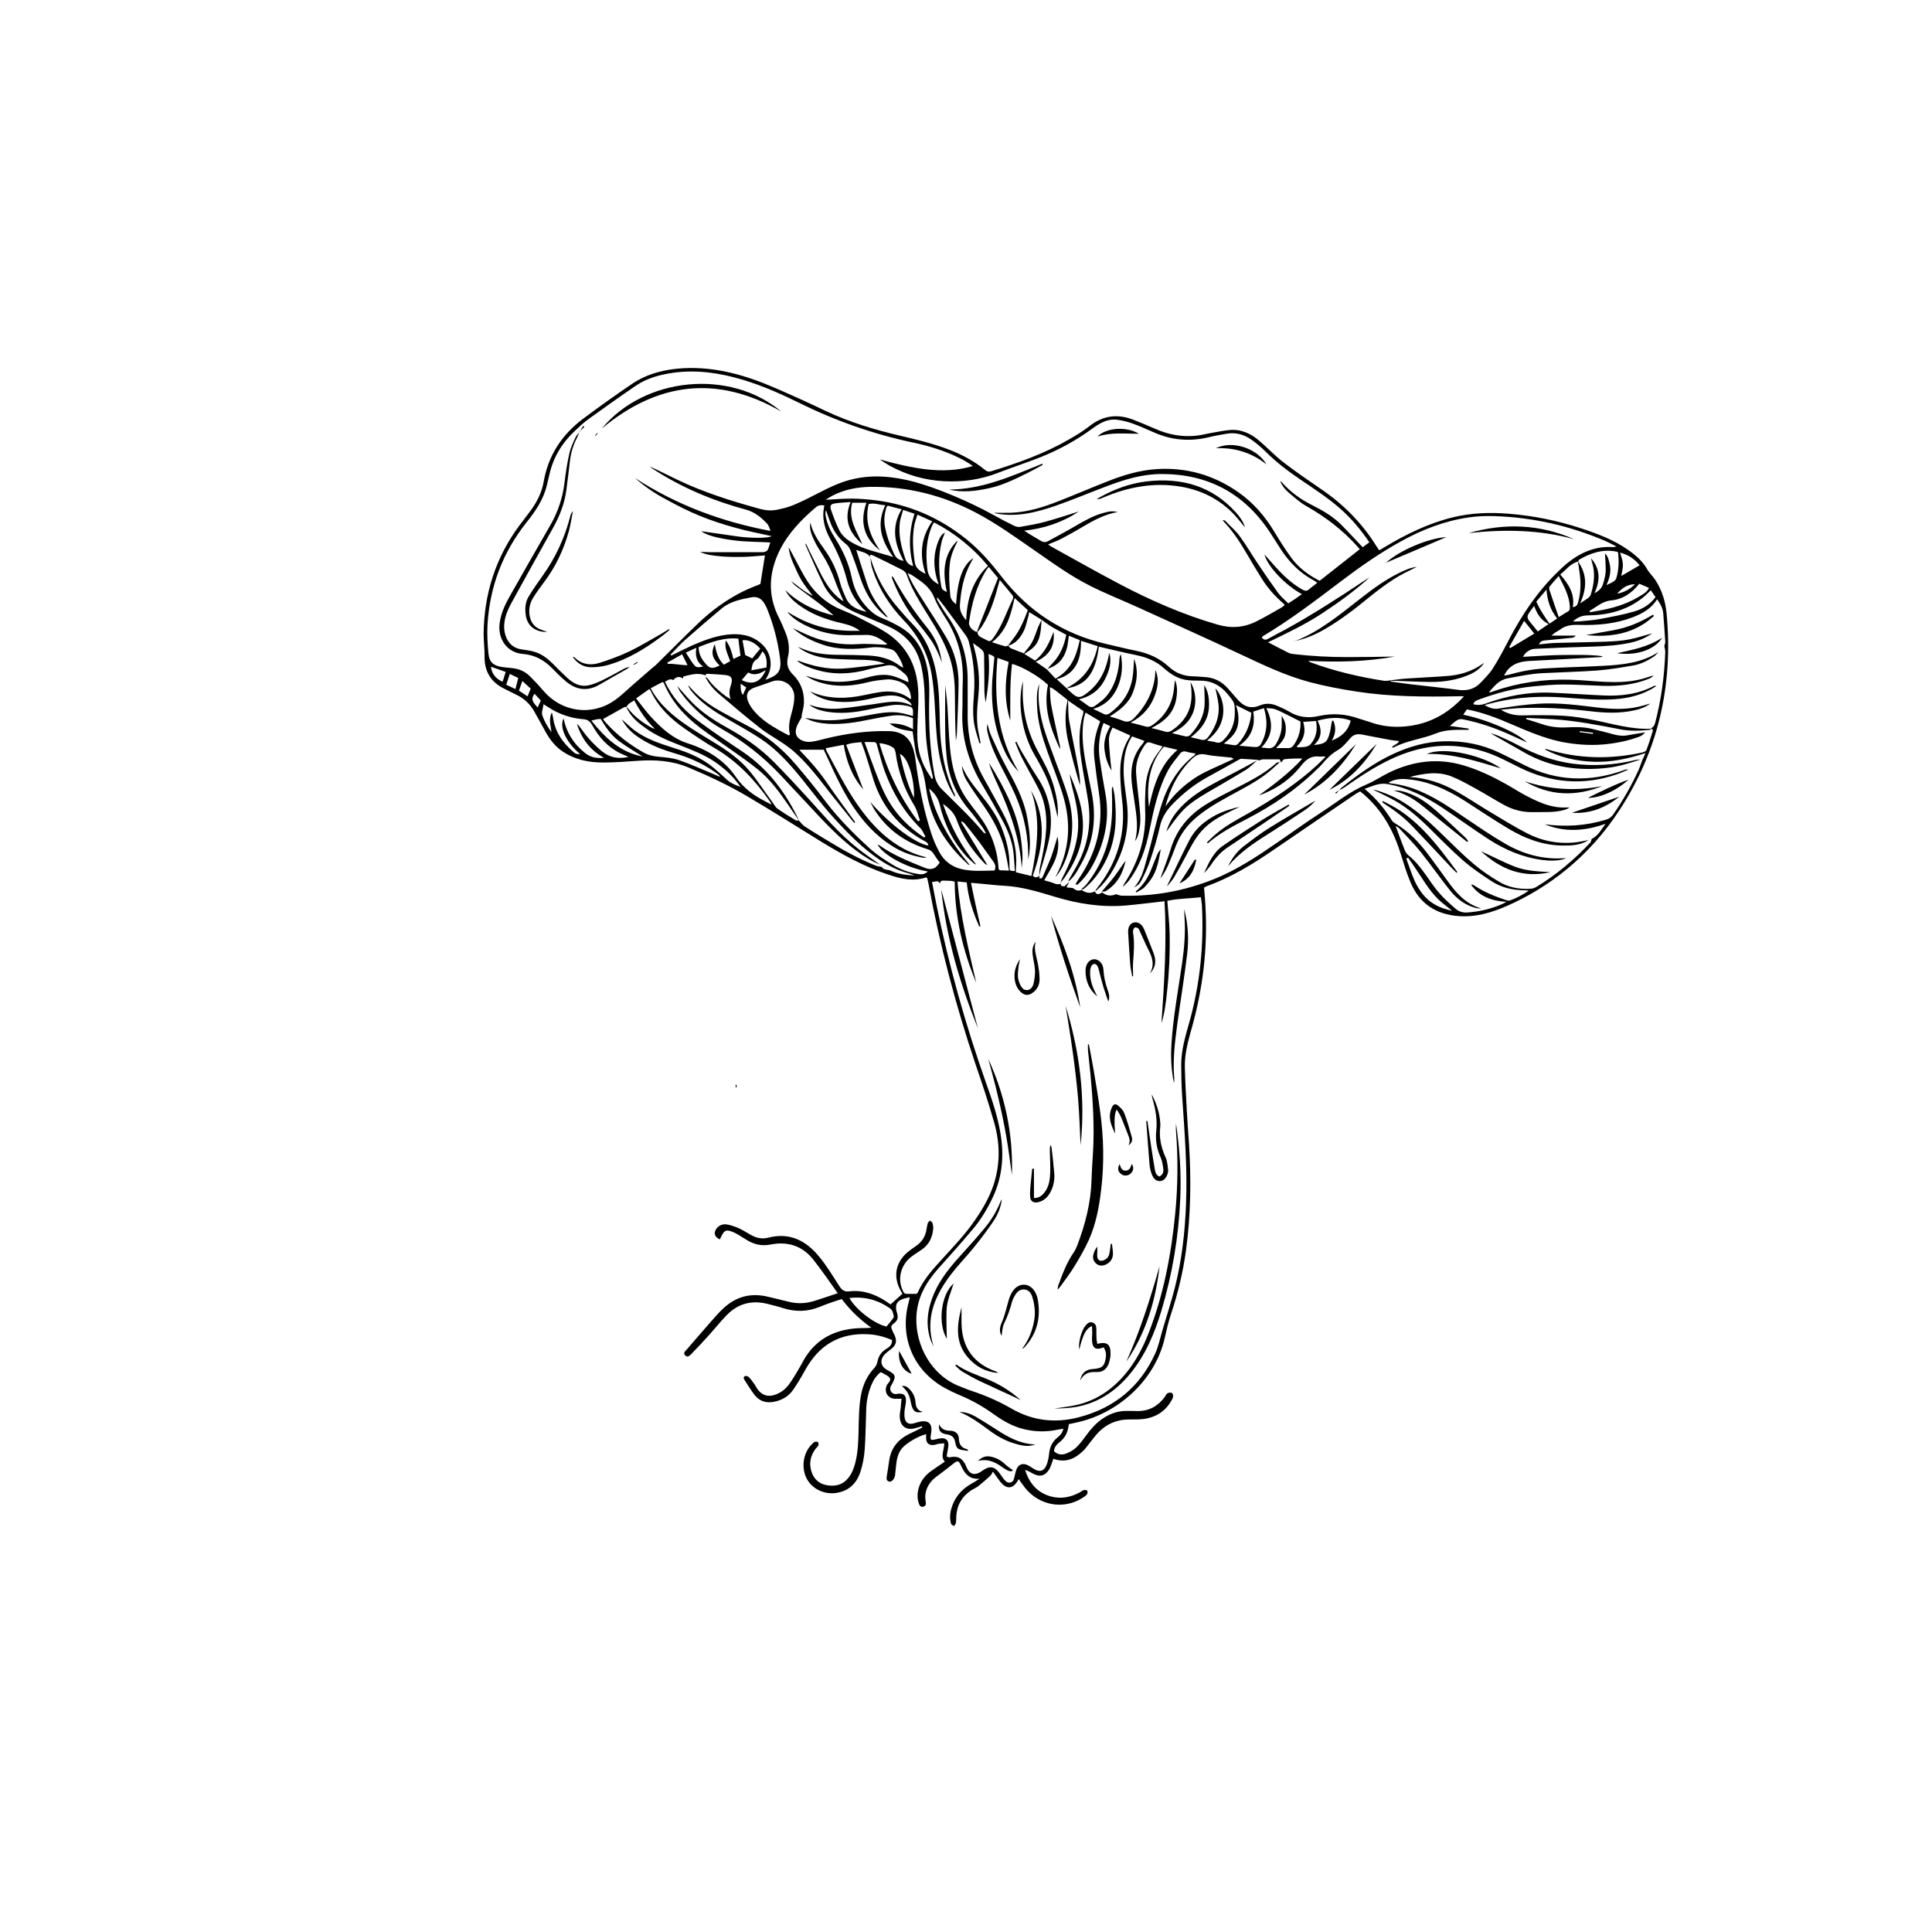 <?xml version="1.0" encoding="UTF-8"?><svg id="Layer_1" xmlns="http://www.w3.org/2000/svg" viewBox="0 0 144.57 144.57"><path d="M55.05,81.11c.03.07.07.13.09.2,0,.01-.06.05-.09.08,0-.09,0-.18,0-.27Z" fill="#000" stroke-width="0"/><path d="M66.76,100.28c-.59-.26-1.19-.41-1.82-.44-2.15-.11-3.68.84-4.7,2.7-.27.5-.57.99-.89,1.46-.34.49-.82.77-1.41.89-.62.13-1.13-.04-1.51-.55-.25-.33-.47-.7-.7-1.05-.07-.1-.13-.24,0-.31.07-.04.24,0,.3.06.17.17.3.37.44.56.1.15.18.32.29.45.3.35.68.47,1.13.35.47-.13.84-.4,1.13-.78.22-.3.42-.62.61-.94.18-.29.34-.6.51-.9.89-1.56,2.28-2.28,4.03-2.39.34-.02.68,0,1.03-.04-.84-.6-1.57-1.29-2.21-2.14-.24.08-.48.14-.72.23-.31.11-.62.22-.93.35-.9.37-1.8.39-2.73.1-.4-.13-.81-.23-1.21-.33-1.16-.28-2.18-.01-3.01.84-.47.48-.89,1.01-1.34,1.51-.43.48-.87.95-1.32,1.41-.12.12-.29.29-.46.1-.17-.18,0-.31.13-.45.61-.7,1.21-1.41,1.83-2.11.28-.32.55-.63.86-.92.95-.91,2.07-1.22,3.36-.91.51.12,1.02.24,1.53.37.66.17,1.31.15,1.95-.05.57-.18,1.13-.37,1.76-.58-.64-.89-1.22-1.75-1.86-2.55-.82-1.02-1.92-1.34-3.19-1.09-.63.12-1.19,0-1.72-.32-.22-.13-.43-.27-.65-.4-.13-.08-.26-.15-.4-.21-.52-.22-.68-.15-.91.35-.03.06-.06.13-.09.19-.38-.15-.49-.46-.28-.77.2-.29.5-.4.83-.34.31.06.61.16.89.29.31.14.6.34.9.5.39.22.82.31,1.26.2,1.62-.43,2.86.22,3.84,1.43.56.68,1.02,1.45,1.5,2.19.19.29.37.44.75.39,1.01-.12,1.92.21,2.76.76.12.08.24.16.32.22.31-.28.59-.53.89-.8-.05-.09-.12-.2-.18-.32-.51-.97-.32-2.01.5-2.73.23-.2.47-.37.72-.54.43-.3.68-.71.76-1.22.03-.16.05-.33.1-.48.02-.07.11-.12.16-.19.07.07.17.12.19.2.04.14.07.3.05.44-.06.63-.31,1.16-.84,1.53-.26.18-.53.34-.78.53-.76.57-1.05,1.57-.71,2.41.16.39.16.39.6.38.16,0,.33,0,.47,0,.05-.04.08-.05.09-.07.44-1.01,1.17-1.8,1.9-2.6.83-.91,1.68-1.8,2.38-2.82.58-.84,1.1-1.72,1.42-2.7.5-1.54.47-3.09.04-4.61-.42-1.49-.91-2.95-1.41-4.41-1.48-4.41-2.67-8.9-3.51-13.48-.03-.15-.07-.29-.1-.43-.04-.02-.07-.05-.09-.04-.97.32-1.89.1-2.81-.21-1.79-.59-3.43-1.49-5.03-2.47-1.85-1.14-3.69-2.31-5.56-3.41-1.41-.83-2.89-1.52-4.4-2.15-1.21-.5-2.47-.58-3.75-.49-.87.06-1.74.13-2.61.13-1.08,0-2.11-.21-3.03-.83-.55-.37-.94-.87-1.26-1.44-.29-.52-.57-1.05-.87-1.57-.3-.52-.71-.92-1.25-1.19-.34-.17-.67-.34-1-.5-1-.5-1.48-1.3-1.46-2.43.01-.55-.07-1.11-.07-1.66.03-2.98.89-5.7,2.67-8.11.28-.37.57-.74.84-1.11.48-.65.84-1.36.98-2.15.34-1.98,1.36-3.54,2.95-4.73,1.2-.9,2.42-1.77,3.66-2.61,1.17-.79,2.51-1.11,3.91-1.18,2.38-.11,4.6.53,6.75,1.46,1.28.55,2.55,1.13,3.81,1.73,1.8.85,3.69,1.42,5.62,1.87,1.24.29,2.48.59,3.67,1.05.96.37,1.86.85,2.65,1.5.16.13.29.16.49.1,2.01-.62,3.98-1.32,5.81-2.38.52-.3,1.04-.61,1.51-.98,1.05-.84,2.17-.95,3.38-.46.53.21,1.05.43,1.58.66.98.43,2,.62,3.07.5.39-.04.76-.15,1.15-.21.44-.08.88-.17,1.33-.21.86-.08,1.59.27,2.22.81.6.52,1.15,1.1,1.78,1.59.91.7,1.87,1.36,2.82,2.01,1.69,1.14,3.09,2.56,4.17,4.3.05.09.12.17.2.29.15-.09.29-.17.42-.25,1.6-.96,3.26-1.77,5.09-2.22,1.37-.33,2.75-.38,4.15-.27,1.88.15,3.71.52,5.49,1.11,1.21.4,2.4.85,3.46,1.59.57.4,1.09.84,1.44,1.46.17.3.44.53.62.82.51.78.76,1.66.84,2.58.48,5.28-.63,10.18-3.54,14.63-2.29,3.51-5.31,5.79-8.39,7.15-1.16.51-2.36.87-3.66.77-1.7-.13-2.92-.95-3.58-2.52-.29-.69-.51-1.41-.73-2.12-.4-1.3-.98-2.51-1.87-3.56-.35-.41-.73-.79-1.17-1.13-.12.07-.22.12-.32.18-2.02,1.38-4.05,2.75-6.06,4.13-1.61,1.11-3.27,2.13-5.12,2.79-.05.02-.1.06-.18.1.04.51.09,1.01.11,1.52.16,3.04-.2,6.02-1.02,8.95-.27.97-.55,1.94-.53,2.96.03,1.09.09,2.19.15,3.28.04.81.11,1.62.16,2.42.17,2.67.14,5.34-.22,8-.22,1.62-.6,3.21-1.12,4.77-.2.6-.34,1.21-.48,1.83-.73,3.17-3.55,5.69-6.71,6.32-.15.03-.29.06-.46.1-.02.12-.03.23-.06.35-.09.4-.29.72-.6.97-.23.18-.43.38-.45.7.26.27.59.3.91.18.27-.11.55-.26.76-.46.28-.27.51-.59.74-.9.33-.45.69-.87,1.15-1.2.58-.41,1.21-.65,1.93-.63.26,0,.51,0,.77.01.86,0,1.53-.37,2.03-1.06.07-.1.12-.23.22-.28.09-.05.23-.05.32-.01.06.03.09.18.08.27,0,.1-.07.2-.12.29-.47.84-1.21,1.28-2.14,1.39-.37.04-.75.02-1.12.03-1.07.03-1.89.51-2.53,1.34-.19.25-.39.5-.58.74-.08.11-.17.21-.27.3-.62.59-1.32.88-2.2.56-.04.11-.07.22-.11.33-.06.15-.11.31-.19.45-.3.5-.71.61-1.22.33-.19-.1-.37-.21-.59-.28.3.98.89,1.69,1.89,1.98.78.22,1.51.08,2.21-.3.09-.05.17-.13.27-.16.08-.02.23-.02.27.03.04.06.04.21-.01.28-.08.1-.2.18-.31.25-1.4.92-3.25.61-4.32-.73-.17-.21-.31-.43-.48-.66-.41.78-.92.82-1.44.12-.14-.19-.28-.38-.49-.68-.08.14-.12.25-.19.31-.29.26-.58.52-.88.76-.16.13-.36.21-.54.32-.7.46-1.08,1.11-1.13,1.94-.01.18,0,.36-.04.54-.01.07-.09.14-.13.21-.07-.06-.2-.1-.22-.17-.11-.38-.09-.77.02-1.15.23-.78.7-1.38,1.41-1.8.23-.13.46-.26.7-.43-.76.07-1.12-.38-1.39-.98-.17-.39-.26-.4-.59-.13-.41.33-.83.65-1.25.96-.43.32-.72.73-.81,1.25-.04.2-.02.42.01.62.03.17.02.31-.16.37-.21.06-.31-.08-.36-.25-.13-.4-.11-.8.01-1.19.16-.5.47-.9.9-1.21.33-.24.67-.46,1.04-.71-.35-.42-.04-.87-.04-1.38-.18.02-.31.02-.43.04-.1.02-.2.06-.3.08-.38.07-.62-.11-.63-.49,0-.1,0-.21.01-.31-.54.11-1.48.66-1.8,1.04-.33.39-.41.86-.46,1.34-.02.22-.05.45-.07.67,0,.06-.02.12-.04.17-.09.23-.28.38-.43.32-.23-.09-.16-.29-.14-.47.05-.33.11-.65.15-.98.1-.88.53-1.55,1.3-1.99.22-.13.46-.23.68-.34.17-.09.34-.17.51-.26,0-.03-.02-.06-.03-.09-.13.04-.25.07-.38.11-.77.26-1.29-.11-1.27-.92,0-.19.05-.38.07-.58.02-.22.04-.43.06-.67-.2,0-.34,0-.47,0-.55-.01-.86-.51-.63-1.01.09-.18.35-.35.22-.55-.11-.17-.36-.25-.54-.37-.04-.02-.08-.03-.14-.06-.31.24-.53.56-.68.93-.25.59-.38,1.2-.4,1.84-.04.99-.04,1.98-.11,2.97-.04.56-.14,1.14-.31,1.67-.28.9-.87,1.49-1.85,1.63-.92.13-1.86-.35-2.23-1.17-.39-.86-.17-1.97.52-2.56.05-.04.09-.1.14-.1.08-.01.19-.02.23.03.04.05.06.17.03.24-.04.09-.14.16-.2.24-.4.53-.52,1.11-.31,1.74.18.56.59.91,1.16,1,.59.1,1.14-.01,1.55-.5.29-.34.45-.74.56-1.17.21-.82.23-1.66.25-2.5.02-.89.02-1.77.19-2.64.15-.76.47-1.42,1-1.98.1-.11.18-.27.21-.42.08-.43.28-.75.65-.98.21-.13.44-.27.45-.61ZM75.45,48.31c.06.06.1.16.17.19.3.13.6.24,1,.39.09-.12.19-.27.31-.4.34-.39.5-.87.67-1.35.09-.26.22-.51.34-.76-.02.25-.03.51-.06.76-.06.5-.19.98-.58,1.33-.19.18-.42.3-.65.46.27.17.53.33.8.5.73-.56,1.07-1.35,1.39-2.15.11,1.04-.3,1.78-1.34,2.23.33.23.59.41.85.59.21.23.42.45.63.68,1.18-.63,1.56-1.7,1.82-2.88-.3-.12-.55-.22-.82-.33-.05.33-.06.6-.13.86-.19.8-.65,1.37-1.46,1.61.13-.14.25-.29.39-.43.56-.59.85-1.31,1.01-2.11-.37-.2-.73-.38-1.08-.59-.27-.16-.52-.36-.78-.54-.3-.19-.59-.37-.92-.57-.02.1-.02.17-.04.24-.12.4-.19.83-.37,1.19-.25.49-.59.94-1.17,1.09.12-.17.24-.34.37-.5.51-.64.82-1.38,1.11-2.16-.32-.3-.64-.58-.99-.91-.28,1.27-.58,2.45-1.69,3.31.38.12.67.22.97.3.07.02.17-.03.25-.05ZM73.12,47.31c.01-.07.02-.15.05-.22.49-1.26.99-2.53,1.51-3.84-.2-.24-.44-.53-.69-.83-.07.09-.12.14-.16.2-.77,1.21-1.12,2.56-1.32,3.96-.04.3.31.67.63.71.02.37.35.42.58.55.37.21.4.18.65-.16.63-.87.95-1.9,1.42-2.85.03-.07.04-.19,0-.25-.3-.38-.62-.75-.98-1.18-.04.16-.06.22-.08.29-.29,1.1-.63,2.19-1.24,3.16-.1.16-.23.3-.35.45ZM118.07,42c.7.97.69,2,.17,3.15.25-.17.42-.27.57-.38.09-.07.19-.16.22-.26.25-.8.36-1.61.1-2.43-.03-.1-.05-.2-.07-.3.7.8.69,1.67.25,2.61q.49-.25.62-.62c.15-.44.25-.89.22-1.37-.02-.32-.03-.64-.05-.99.24.23.28.51.35.79.13.55,0,1.06-.24,1.58.51-.22.68-.33.74-.52.18-.64.21-1.29.12-1.94-.06-.02-.1-.05-.15-.05-1-.19-1.89.11-2.74.6-.04.03-.06.1-.09.15-.57.14-.89.61-1.34.97.63.72,1.11,1.46.94,2.44.28-.03.35-.18.4-.36.19-.7.22-1.42.12-2.14-.04-.31-.09-.62-.14-.93ZM46.88,52.89c-.07.01-.15.01-.21.05-.51.28-1.02.57-1.53.86,0,0,0,.02.01.05.05.07.11.14.17.21.82.91,1.77,1.65,2.84,2.25.37.21.74.28,1.15.32.5.04,1.03.09,1.5.25.89.31,1.75.7,2.62,1.06.15.06.29.13.43.19-.01-.08-.04-.13-.09-.16-.95-.71-1.98-1.22-3.12-1.55-.95-.28-1.88-.61-2.72-1.15-.56-.35-1.04-.78-1.41-1.45.36.31.63.58.93.81.89.67,1.93,1.01,2.97,1.34,1.06.33,2.09.74,2.96,1.47.35.29.68.59,1.01.9.3.27.65.41,1.02.54-.53-.77-1.2-1.39-1.96-1.9-.78-.52-1.65-.85-2.51-1.19-.92-.36-1.84-.73-2.65-1.32-.59-.42-1.14-.88-1.42-1.58.04.04.1.07.13.12.48.63,1.11,1.08,1.79,1.46.06.03.14.04.21.06-.65-.61-1.12-1.33-1.54-2.12-.24.15-.48.24-.58.5ZM50.38,50.89c-.24-.14-.41.01-.62.13.09.17.16.32.24.46.57,1.01,1.37,1.82,2.29,2.5,1.08.8,2.2,1.55,3.32,2.3,1.9,1.29,3.21,3.07,4.18,5.11-.24-.34-.49-.68-.72-1.03-.7-1.02-1.41-2.02-2.38-2.8-.65-.53-1.34-1-2.03-1.49-.74-.53-1.51-1.04-2.24-1.59-1.18-.89-2.15-1.95-2.73-3.34-.01-.04-.05-.06-.1-.11-.29.15-.58.3-.9.47.1.17.17.32.26.45.37.57.84,1.06,1.35,1.5.95.81,2.03,1.43,3.09,2.08,1,.61,1.97,1.28,2.72,2.19.6.73,1.11,1.52,1.67,2.28.13.18.24.4.41.52.44.31.9.59,1.37.87.05.03.14,0,.21,0,.14.15.27.33.43.44.66.43,1.34.84,2.02,1.25,1.06.64,2.15,1.23,3.3,1.69.14.06.31.07.46.1.15.26.45.18.67.28.53.25,1.11.33,1.79.36-.2-.07-.31-.12-.42-.15-.78-.2-1.49-.55-2.15-.99-1.32-.88-2.42-2.01-3.48-3.17-.85-.93-1.6-1.94-2.39-2.92-.91-1.12-1.87-2.2-3.08-3-.85-.56-1.75-1.04-2.63-1.56-.95-.55-1.86-1.15-2.56-2.02-.1-.12-.17-.27-.25-.41.05.04.1.06.14.11.64.76,1.42,1.33,2.28,1.81.67.37,1.34.74,2.02,1.09,1.41.72,2.61,1.71,3.63,2.91.77.9,1.52,1.82,2.23,2.77.99,1.3,2.13,2.44,3.33,3.53.5.45,1.07.82,1.64,1.17.61.38,1.29.63,2.01.73.25.04.46,0,.67-.2-1.53-.24-3.35-1.22-3.76-2.01.05.02.09.03.13.05,1.05.75,2.23,1.22,3.41,1.69.42.16.71.11.98-.22.04-.06.09-.11.13-.17-.17-.24-.33-.45-.47-.68-.12-.19-.28-.28-.49-.34-1.65-.51-2.98-1.46-3.92-2.93-.12-.19-.21-.4-.32-.6,1.35,1.59,3.39,3.15,4.35,3.27-.03-.26-.26-.31-.43-.41-1.79-1.03-3.04-2.51-3.67-4.49-.22-.69-.42-1.38-.64-2.06-.08-.25-.18-.5-.28-.78-.38.06-.74.04-1.13.21.43,1.12.86,2.23,1.28,3.33-.83-.96-1.27-2.09-1.46-3.34-.48.09-.91.18-1.35.26.03.09.03.14.05.18.73,1.34,1.41,2.72,2.28,3.98.58.84,1.23,1.63,2,2.31.94.82,2,1.42,3.23,1.7-.1.02-.21.03-.31.02-.67-.13-1.31-.33-1.9-.65-1.22-.67-2.19-1.63-3-2.74-.98-1.34-1.65-2.85-2.34-4.35-.06-.13-.13-.26-.16-.34h-1.82c.09.11.12.16.17.2.72.74,1.39,1.53,1.97,2.39.65.95,1.35,1.87,2.02,2.81,0,.01-.01.05-.02.09-.05-.04-.1-.07-.13-.12-.71-.89-1.44-1.77-2.13-2.67-.65-.85-1.33-1.67-2.11-2.4-.29-.28-.62-.52-.95-.75-.57-.39-1.18-.72-1.72-1.14-1.06-.83-2.09-1.7-3.12-2.58-.42-.36-.78-.79-1.03-1.3.08.07.18.12.23.2.35.5.81.88,1.29,1.25.1.07.21.13.39.24-.18-.46-.07-.79.04-1.14.13-.43-.01-.63-.46-.67-.39-.04-.78-.06-1.17-.08-.11,0-.25-.06-.3.11-.56-.23-1.11-.05-1.65.08-.02,0-.02.1-.02.16-.28-.2-.54-.15-.76.14ZM80.48,66.16c.08-.13.15-.26.23-.38,1.33-1.94,1.89-4.05,1.53-6.4-.13-.87-.25-1.75-.35-2.63-.1-.85.03-1.68.33-2.48.04-.09.06-.19.1-.3-.37-.22-.71-.42-1.09-.65-.04.14-.08.25-.11.36-.19,1-.11,2.01.05,3,.15.9.36,1.79.53,2.69.35,1.83.14,3.59-.77,5.23-.27.49-.53,1.01-.99,1.37.02-.06.03-.12.06-.17.26-.47.55-.93.78-1.42.68-1.42.88-2.92.64-4.47-.16-1.02-.36-2.04-.51-3.06-.18-1.15-.21-2.3.14-3.43.02-.07.01-.14.02-.21-.37-.25-.72-.49-1.15-.79.03.58,0,1.06.09,1.53.19,1.09.43,2.17.63,3.26.1.51.2,1.02.17,1.55-.32-1.07-.6-2.13-.86-3.21-.25-1.05-.3-2.1-.06-3.17-.21-.17-.4-.33-.61-.48-.21-.15-.39-.36-.72-.48.03.49.02.93.1,1.35.18.96.41,1.9.61,2.85.02.07.04.15.05.22,0,.07,0,.15,0,.22-.71-1.54-1.26-3.1-.9-4.81-.62-.61-1.97-1.4-2.69-1.57-.17,1.41-.13,2.83-.13,4.24-.46-1.45-.41-2.91-.12-4.39-.29-.1-.54-.19-.84-.3-.27,3.01-.02,5.88,1.58,8.51-.43-.44-.77-.94-1.02-1.48-.8-1.69-1.06-3.49-.95-5.34.04-.58.11-1.16.16-1.76-.06-.04-.12-.09-.18-.12-.06-.03-.13-.05-.26-.1.11,1.25-.02,2.44-.21,3.62-.06-.29-.09-.59-.1-.89-.01-.87,0-1.74-.02-2.61,0-.14-.04-.31-.13-.4-.18-.18-.41-.32-.7-.54.05.21.07.31.1.41.3,1.12.42,2.26.31,3.43-.09.91-.19,1.82-.02,2.74.06.3.12.6.18.9l-.09.02c-.12-.41-.26-.82-.35-1.24-.18-.8-.12-1.61-.06-2.42.1-1.35-.04-2.66-.39-3.96-.04-.15-.12-.31-.21-.44-.54-.74-1.09-1.47-1.63-2.21-.17-.22-.34-.44-.51-.65-.04.1-.02.17.02.23.24.38.46.78.72,1.14,1.04,1.45,1.54,3.07,1.53,4.85,0,.81,0,1.62,0,2.43-.03,1.72.35,3.33,1.18,4.84.47.85.95,1.7,1.41,2.56.7,1.32,1.16,2.7,1.02,4.22,0,.09,0,.18,0,.3.38.09.75.18,1.16.28.43-2.15.73-4.27-.03-6.4,1.2,2.11.9,4.25.13,6.38.2.2.36.11.52,0h0c-.01.06-.03.12-.04.18.05,0,.12.04.16.02.05-.02.08-.08.11-.13.21-.49.44-.98.63-1.48.18-.5.32-1.01.47-1.52.13.59.04,1.17-.16,1.7-.21.54-.54,1.04-.83,1.57.26.08.54.14.79.25.17.07.31.06.46,0h-.01c-.04.27.19.15.27.21.13-.13.24-.23.36-.34-.06.12-.12.23-.21.41.18.02.33.03.48.05.19.15.4.26.65.14h0c.31.21.63.31.99.11.12.25.29.27.55.07h0c.32.27.67.3,1.05.14.13.04.27.1.4.11,2.39.07,4.68-.34,6.9-1.23,1.73-.69,3.26-1.71,4.78-2.76,1.09-.75,2.16-1.52,3.27-2.24,1.11-.72,2.14-1.57,3.38-2.09.61-.25,1.16-.64,1.75-.92,1.77-.84,3.59-1.08,5.51-.51,1.13.33,2.18.84,3.2,1.41.55.31,1.08.66,1.64.94.88.45,1.79.85,2.82.8.09,0,.19,0,.28,0-.14.1-.27.15-.41.19-.75.21-1.52.14-2.28.16-.79.02-1.52-.16-2.2-.53-.71-.39-1.39-.82-2.1-1.21-.6-.33-1.21-.68-1.84-.93-1.04-.41-2.09-.22-3.14.04,1.24.07,2.39.45,3.46,1.05.82.46,1.61.99,2.42,1.48.96.58,1.92,1.17,2.92,1.69,1.07.55,2.23.79,3.44.69.39-.03.77-.12,1.15-.19-.61.4-1.31.42-1.98.41-1.44-.02-2.77-.52-3.99-1.25-1.12-.66-2.2-1.4-3.3-2.1-1.34-.85-2.76-1.5-4.38-1.62-.52-.04-.97.04-1.32.27.07.02.12.05.18.05.89.1,1.73.36,2.53.74,1.01.47,1.93,1.09,2.85,1.72,1.04.7,2.08,1.42,3.17,2.05,1.33.77,2.78,1.19,4.34,1.09.07,0,.15,0,.22.01-.59.21-1.19.19-1.78.12-1.47-.19-2.8-.76-4.03-1.56-1.16-.75-2.27-1.56-3.42-2.33-1.27-.84-2.61-1.52-4.14-1.79-.62-.11-1.11.15-1.71.36.85.7,1.5,1.49,2.04,2.36.05.08.14.16.23.21,1.03.6,1.83,1.45,2.53,2.39.46.63.93,1.25,1.38,1.89.66.93,1.39,1.77,2.56,2.1-.16,0-.31-.01-.45-.05-.77-.2-1.38-.67-1.87-1.27-.77-.96-1.47-1.97-2.24-2.93-.49-.61-1.04-1.16-1.57-1.73-.07-.08-.17-.12-.29-.2.25.65.46,1.26.7,1.85.05.13.15.26.26.35.52.42.93.94,1.31,1.48.33.46.64.95,1.02,1.37.36.42.78.78,1.2,1.15.24.21.54.3.87.28.89-.06,1.75-.26,2.57-.61.1-.04.2-.1.37-.19-1.11-.06-2-.39-2.64-1.26.05-.03.07-.04.07-.04.08.04.16.08.24.13.68.45,1.43.75,2.2,1.01.12.04.28.1.39.06.47-.17.91-.4,1.41-.73-.18-.02-.25-.03-.32-.03-.89-.01-1.74-.2-2.48-.69-.75-.49-1.5-1-2.17-1.59-.88-.77-1.69-1.61-2.53-2.43-.76-.75-1.57-1.45-2.49-1.98-.53-.3-1.08-.55-1.64-.83.06,0,.12,0,.17.02.82.24,1.6.59,2.32,1.07,1.06.7,1.97,1.57,2.87,2.45.71.69,1.41,1.39,2.17,2.03.58.49,1.22.92,1.88,1.31.68.41,1.45.56,2.25.53.17,0,.36-.04.51-.13,1.51-.91,2.85-2.04,4.06-3.33.06-.06.07-.18.1-.27.49-.24.73-.71,1.04-1.14-1.53.55-3.04.66-4.55.04,1.6.21,3.08.11,4.57-.34.24-.07.42-.19.56-.4.73-1.05,1.36-2.16,1.89-3.32.11-.24.19-.5.28-.74h0c.07-.14.14-.3.24-.53-1.32.44-2.57.69-3.87.65-1.28-.04-2.52-.32-3.66-.92.05-.03.1-.04.14-.02,2.36.73,4.74.77,7.14.25.12-.03.28-.09.32-.19.18-.46.32-.93.47-1.4.05-.15-.06-.18-.17-.2.19-.08.29-.2.35-.42.46-1.75.7-3.52.76-5.32,0-.14-.04-.28-.07-.43.02-.11.08-.23.07-.34-.04-.7-.1-1.4-.15-2.11-.03-.39-.21-.7-.46-1.06-.44.71-1.09,1.06-1.8,1.34-1.29.5-2.65.62-4.02.58-.53-.02-1.01.02-1.44.35-.12.09-.26.15-.38.23-.07.05-.14.11-.27.22h1.82c-.08.1-.17.15-.27.16-.67.07-1.34.14-2.01.2-.19.02-.36.04-.47.3.44-.04.83-.1,1.21-.11,1.29-.04,2.58-.05,3.87-.1.55-.02,1.11-.06,1.65-.16.59-.11,1.17-.31,1.74-.46-.49.36-1.06.58-1.66.71-.9.19-1.81.25-2.72.28-1.47.04-2.93.1-4.4.17-.38.02-.73.28-.89.6.98-.05,1.98-.13,2.98-.14.99,0,1.98-.04,2.97.09-.04.05-.08.07-.12.07-1.09.06-2.19.12-3.28.18-.7.04-1.41.07-2.11.11-.78.05-1.46.28-1.85,1.09.12-.02.22-.03.31-.05.87-.25,1.75-.42,2.65-.48,1.5-.09,3-.12,4.5-.2,1.43-.08,2.85-.22,4.09-1.03-.11.11-.21.25-.34.34-.48.32-.99.57-1.56.67-.89.15-1.77.3-2.67.37-1.36.1-2.73.13-4.09.2-.89.04-1.75.23-2.62.39-.66.12-1,.58-1.39,1.02.04.02.05.04.06.03.09-.02.17-.05.26-.08,1.85-.65,3.75-.92,5.7-.87.87.02,1.74.12,2.6.16,1.11.05,2.22.02,3.29-.36.1-.04.21-.06.4-.12-.1.09-.13.13-.16.15-.06.04-.13.07-.2.1-1.1.45-2.26.56-3.44.53-.99-.03-1.98-.1-2.97-.1-.75,0-1.5.07-2.24.14-1.39.13-2.73.5-4.05.98-.18.06-.36.13-.44.35.31.09.59.07.89-.03,1.56-.57,3.17-.89,4.85-.83,1.33.05,2.67.15,4,.21,1.32.06,2.6-.09,3.8-.72.03-.01.07,0,.17.01-.16.1-.27.18-.39.24-.95.53-1.99.73-3.07.77-1.17.05-2.34-.07-3.5-.15-1.71-.12-3.42-.03-5.1.36-.27.06-.53.14-.8.21.35.2.67.33,1.06.26.98-.16,1.96-.3,2.94-.36,1.52-.1,3.02.11,4.53.29.97.11,1.94.16,2.91-.05.33-.07.65-.17.97-.26-.36.27-.76.42-1.19.51-1.1.25-2.21.2-3.31.07-1.78-.21-3.56-.31-5.34-.23-.45.02-.9.08-1.35.12.5.3,1.02.43,1.58.42,1.03-.02,2.07-.03,3.1.03.76.04,1.52.17,2.27.32,1.41.28,2.79.71,4.25.65,0,.03-.01.08-.02.08-.76.08-1.52.11-2.27-.04-1.65-.32-3.29-.64-4.97-.75-.68-.04-1.35-.07-2.03-.1l-.02.09c.38.12.77.23,1.14.36.6.21,1.22.29,1.86.26.64-.03,1.29-.05,1.93.11.52.13,1.05.25,1.57.4.38.11.76.15,1.15.07.42-.08.83-.14,1.25-.21-.12.15-.26.26-.42.32-.89.33-1.81.51-2.76.59-1.03.08-2.04,0-3.04-.19-1.33-.27-2.57-.81-3.81-1.34-1.06-.46-2.13-.87-3.3-1.1-.09.13-.18.25-.28.4,1.82.37,4.07,1.35,4.78,2.08-.34-.16-.65-.29-.96-.44-1.23-.57-2.49-1.03-3.82-1.29-.13-.03-.31-.02-.42.04-.19.1-.35.27-.58.45.51.07.96.13,1.41.2,0,.03,0,.06,0,.09-.1,0-.19,0-.29,0-.72,0-1.46-.01-2.13.26-1.04.43-2.19.53-3.19,1.06-.03.02-.08,0-.14,0,.13-.21.43-.22.54-.48-.28-.03-.51-.05-.75-.1-.66-.12-1.33-.25-1.99-.38-.36-.07-.66-.03-.92.28-.28.33-.58.68-.94.89-.49.28-.84.66-1.19,1.07-.11.13-.23.24-.35.35-1.53,1.51-3.29,2.7-5.19,3.69-1.04.54-2.08,1.07-2.97,1.85,0,0-.04-.02-.09-.05.19-.18.37-.36.56-.53.77-.7,1.7-1.18,2.6-1.69,1.83-1.05,3.59-2.18,5.14-3.62.2-.19.4-.39.59-.58-.2-.06-.35,0-.49-.02-.65-.07-1.03.28-1.4.76-.72.91-1.65,1.56-2.72,2.01-.12.05-.25.09-.38.14,1.16-.84,2.29-1.69,3.26-2.76-.46-.01-.9,0-1.34.05-.1.01-.17.16-.26.25h0c-.03-.08-.07-.16-.1-.24-.42,0-.83,0-1.24,0-.11,0-.22.06-.33.09h0s-.04-.05-.06-.05c-.42-.03-.83-.06-1.25-.08-.07,0-.14.05-.2.08-.72.4-1.44.81-2.16,1.2-1.07.57-2.01,1.3-2.84,2.18-.44.47-.75.98-.89,1.62-.19.85-.44,1.68-.72,2.51-.17.51-.4,1-.64,1.48-.15.3-.27.38-.57.56.4-.45.61-.94.76-1.46.17-.57.32-1.15.48-1.73.24-.91.45-1.83.73-2.74.47-1.58,1.25-2.98,2.6-4.01.02-.01,0-.05.02-.09-.22-.04-.45-.06-.66-.13-.23-.07-.38,0-.51.17-.29.38-.61.75-.84,1.16-.78,1.43-1.11,3-1.43,4.57-.27,1.36-.7,2.63-1.54,3.75-.13.17-.3.31-.46.47.05-.1.09-.22.16-.31,1.07-1.66,1.61-3.46,1.52-5.45-.02-.57,0-1.14.03-1.71.06-1,.4-1.9,1.02-2.69.09-.11.16-.23.25-.36-.33-.1-.6-.17-.87-.27-.21-.08-.33-.01-.45.16-.43.62-.7,1.3-.66,2.06.04.7.14,1.4.21,2.1.07.7.18,1.4.05,2.1-.06.33-.12.66-.34.94.27-.97.11-1.93-.03-2.9-.07-.52-.17-1.04-.22-1.56-.1-1.04.11-2,.81-2.81.05-.06.09-.14.15-.23-.33-.12-.62-.23-.93-.34-.44.67-.58,1.4-.62,2.15-.06.94.12,1.85.23,2.77.18,1.51-.02,2.96-.66,4.34-.41.89-.93,1.71-1.7,2.34.02-.05.03-.11.07-.16,1.59-1.97,2.25-4.2,1.93-6.71-.07-.58-.11-1.16-.13-1.75-.04-1.05.12-2.06.72-2.96.01-.02,0-.05,0-.1-.42-.19-.85-.38-1.3-.58-.18.34-.29.67-.27,1.02.02.48.07.96.11,1.43.02.26.06.51.09.77-.33-.52-.48-1.07-.54-1.66-.05-.6.14-1.14.44-1.66-.18-.09-.32-.16-.5-.24-.06.18-.13.33-.16.49-.18.72-.24,1.45-.13,2.19.12.86.26,1.72.42,2.57.31,1.68.05,3.28-.66,4.82-.35.76-.79,1.48-1.44,2.04ZM79.8,51.5c.1-.06.21-.12.31-.18,1.14-.66,1.75-1.68,2.03-2.97-.42-.13-.82-.26-1.25-.4,0,.68-.06,1.27-.36,1.81-.3.54-.78.89-1.46,1.06.29.26.52.47.74.68.06.06.12.12.19.18.63.61.8.63,1.49.06.81-.67,1.24-1.56,1.45-2.57.02-.11.05-.21.07-.32.2.68,0,1.3-.28,1.89-.39.82-1.03,1.36-1.99,1.59.27.19.48.32.68.48.17.13.35.13.5.02.3-.22.62-.44.85-.71.62-.73.88-1.62.98-2.56.02-.18-.01-.36.12-.62.17.92.09,1.71-.24,2.47-.34.79-.91,1.36-1.83,1.64.31.15.54.24.76.36.2.11.36.06.53-.07.88-.66,1.46-1.5,1.65-2.59.08-.45.08-.91.13-1.45.33.9.21,1.71-.09,2.5-.31.82-.96,1.33-1.74,1.81.39.12.69.2.98.32.35.15.61.05.85-.2.83-.85,1.38-1.84,1.55-3.03.02-.16.02-.33.04-.57.22.52.24,1.01.04,1.65-.3,1-.9,1.77-1.9,2.29.43.11.79.2,1.15.3.2.05.35-.02.5-.12.83-.59,1.37-1.38,1.55-2.39.06-.32.08-.64.12-.97.18.4.2.84.09,1.45-.19,1.03-.87,1.65-1.85,2.14.41.1.72.17,1.01.26.21.07.38.02.55-.1.91-.63,1.44-1.47,1.44-2.6,0-.17,0-.33-.01-.49-.01-.15-.04-.29-.07-.52.33.55.44,1.23.32,1.85-.18.94-.79,1.54-1.7,1.98.38.09.66.16.95.23.17.04.32.02.45-.13.59-.65,1.01-1.38,1.04-2.28.02-.46-.02-.92-.03-1.41.32.48.37,1.02.36,1.55-.02.99-.54,1.73-1.36,2.35.31.07.54.12.77.18.24.07.4-.03.54-.21.59-.79.9-1.66.73-2.65-.05-.32-.13-.64-.2-.99.37.42.59,1.03.59,1.64,0,.95-.44,1.68-1.22,2.28.27.05.48.07.68.13.26.08.42-.03.59-.21.53-.54.8-1.18.81-1.94,0-.81,0-.8-.52-1.44-.56-.69-1.25-1.04-2.14-1.03-.27,0-.54,0-.81-.03-.74-.06-1.33-.45-1.86-.92-.58-.52-1.26-.79-2.01-.95-.54-.11-1.08-.23-1.62-.36-.4-.09-.8-.19-1.21-.28-.26,2.02-.97,2.91-2.44,3.12ZM65.14,41.7c-.26-.37-.68-.4-1.07-.55.27.84.52,1.64.78,2.43.25.8.67,1.5,1.21,2.14.12.14.23.28.38.47-.1-.03-.13-.03-.15-.05-.07-.06-.14-.12-.2-.18-.86-.75-1.39-1.72-1.74-2.79-.22-.67-.46-1.33-.71-1.99-.07-.17-.18-.35-.33-.46-.62-.48-1.01-1.1-1.25-1.83-.08-.24-.16-.47-.25-.71-.06.16-.05.31-.02.45.11.62.39,1.17.72,1.68.58.91,1.01,1.87,1.23,2.93.16.76.48,1.45.99,2.04.36.43.77.78,1.31.99.46.17.9.41,1.33.65.85.5,1.42,1.22,1.76,2.15.39,1.05.43,2.15.4,3.24-.04,1.89.05,3.77.39,5.64.08.43.23.78.54,1.09,1.06,1.07,2.18,2.1,3.15,3.27.02.02.06.02.18.07-.12-.21-.18-.36-.28-.49-.33-.44-.65-.9-1.01-1.32-.94-1.11-1.49-2.38-1.65-3.82-.07-.64-.11-1.28-.12-1.93-.02-1.19,0-2.37,0-3.56.09.73.17,1.45.2,2.18.06,1.14.09,2.28.27,3.41.19,1.17.6,2.26,1.33,3.21.22.29.43.58.65.86.93,1.2,1.45,2.54,1.54,4.05,0,.04.04.08.07.15.2,0,.42.02.71.03-.1-.53-.18-1-.29-1.47-.29-1.25-.88-2.35-1.61-3.39-.41-.59-.83-1.18-1.21-1.79-.23-.36-.38-.76-.41-1.19.34.84.91,1.52,1.46,2.21.59.74,1.15,1.5,1.5,2.39.38.94.62,1.91.6,2.93,0,.33,0,.33.4.34-.04-.51-.05-1.02-.12-1.52-.11-.78-.4-1.51-.77-2.2-.49-.91-1-1.81-1.53-2.7-1.03-1.7-1.58-3.52-1.51-5.51.03-.7,0-1.41.03-2.12.08-1.74-.31-3.36-1.26-4.84-.32-.5-.65-1.02-.87-1.57-.23-.58-.64-.97-1.12-1.31-.18-.13-.37-.26-.56-.38-.08-.05-.17-.08-.31-.14.29.72.67,1.29,1.04,1.87.61.96,1.24,1.91,1.82,2.89.65,1.09.97,2.29.95,3.56-.02,1.18-.07,2.37-.12,3.55,0,.22-.05.45-.08.67-.07-1.25-.06-2.5-.08-3.74-.02-.93-.14-1.85-.47-2.73-.35-.95-.85-1.82-1.38-2.67-.66-1.07-1.36-2.12-1.77-3.33-.04-.12-.18-.24-.3-.31-.71-.36-1.42-.71-2.14-1.06-.08-.04-.17-.06-.25-.08,0,0-.04.1-.06.16h0ZM60.02,53.62c-.12.21-.25.41-.35.63-.29.63-.07,1.09.61,1.24.17.04.36.03.53,0,.31-.05.61-.13.92-.21,1.58-.39,3.18-.61,4.81-.57.96.03,1.54.47,1.81,1.39.07.26.13.52.16.79.24,1.85.59,3.67,1.17,5.45.16.5.37.98.62,1.44.35.64.9,1.07,1.63,1.25.83.2,1.67.12,2.49.11.14-.31.02-.53-.14-.74-.34-.46-.66-.93-1-1.39-.35-.47-.72-.92-1.09-1.38-.05-.07-.14-.11-.21-.17-.02.02-.04.04-.06.06.65,1.07,1.31,2.14,1.96,3.2-.1-.02-.16-.07-.22-.13-.9-.94-1.63-2-2.07-3.23-.18-.52-.53-.85-1.03-1.21.58,1.71,1.38,3.2,2.48,4.53-.06,0-.12-.03-.15-.06-.2-.18-.41-.36-.59-.56-1.01-1.11-1.65-2.42-1.99-3.88-.11-.45-.39-.87-.79-1.17.52,2.18,1.64,4.02,3.04,5.71-.06,0-.08-.01-.11-.03-.13-.12-.26-.24-.39-.37-1.47-1.44-2.45-3.14-2.74-5.19-.11-.76-.24-1.5-.59-2.2-.12-.24-.18-.51-.23-.77-.08-.47-.14-.94-.21-1.43-.56-.11-1.16-.13-1.72-.59.68-.02,1.22.12,1.75.43v-.83c-.55-.22-1.1-.26-1.65-.18-.53.08-1.07.17-1.59.28-1.03.22-2.06.38-3.12.32-.6-.04-1.19-.15-1.72-.44.47.06.95.15,1.42.17,1.15.06,2.27-.19,3.39-.39.8-.14,1.6-.3,2.41-.14.29.05.57.15.85.22.04-.61.02-.68-.53-.78-.35-.07-.72-.08-1.07-.03-.65.09-1.29.24-1.94.37-.93.19-1.87.27-2.82.13-.58-.09-1.07-.26-1.39-.54.76.27,1.51.35,2.26.29.83-.07,1.66-.21,2.49-.32.97-.13,1.95-.4,2.91.1-.02-.09-.04-.15-.09-.2-.47-.44-1.04-.6-1.66-.55-.46.04-.92.13-1.37.24-.93.21-1.86.32-2.81.17-.6-.09-1.3-.37-1.67-.72,1.15.51,2.3.56,3.47.38.55-.09,1.09-.22,1.63-.31.86-.15,1.68-.07,2.39.49.01,0,.05-.01.07-.02-.05-.73-.35-1.13-1.03-1.33-.24-.07-.5-.13-.75-.11-.49.04-.99.09-1.46.21-1.02.26-2.04.36-3.07.15-.57-.12-1.1-.31-1.58-.64,1.63.54,2.82.62,4.54.15.65-.18,1.33-.31,2-.12.39.11.76.3,1.15.46,0-.24-.08-.46-.27-.62-.19-.17-.39-.32-.6-.47-.23-.17-.48-.22-.77-.16-.45.1-.92.16-1.36.29-1.3.36-2.6.42-3.9.03-.51-.15-1.01-.33-1.43-.67.06-.01.12,0,.17.02,1.02.37,2.08.62,3.17.56,1.08-.06,2.15-.24,3.22-.37-.47-.2-.95-.26-1.45-.28-.79-.02-1.59-.03-2.38-.08-.74-.04-1.46-.19-2.12-.53-.11-.06-.21-.12-.31-.18-.09-.06-.16-.13-.24-.2,1,.51,2.07.61,3.15.61.7,0,1.41.02,2.11.05.87.04,1.69.25,2.39.79.05.04.12.06.23.12-.09-.41-.28-.71-.47-1.01-.13-.22-.32-.35-.57-.4-.46-.1-.91-.16-1.38-.1-1.21.15-2.42.19-3.6-.21-.8-.27-1.55-.63-2.25-1.24.53.24.98.47,1.44.65,1.1.42,2.24.63,3.43.55.68-.05,1.38.02,2.06.04.03,0,.07-.02.15-.05-.52-.39-1.01-.72-1.66-.68-.37.02-.75,0-1.13.02-1.19.03-2.32-.23-3.39-.76-.61-.31-1.06-.65-1.31-1,2.05,1.3,3.74,1.47,5.44,1.43-.09-.06-.15-.1-.21-.14-.51-.32-1.09-.4-1.65-.55-1.11-.3-2.15-.74-3.04-1.5-.28-.24-.52-.52-.69-.86,1.02,1,2.25,1.57,3.62,1.9-.43-.4-.89-.75-1.36-1.1-.5-.38-1.01-.75-1.51-1.13-.12-.09-.21-.23-.32-.35.52.37.97.8,1.63,1.12-.32-.44-.61-.78-.84-1.16-.24-.4-.42-.83-.61-1.25-.17-.39-.32-.79-.35-1.23.39.7.74,1.41,1.13,2.1.65,1.16,1.55,2.05,2.8,2.57.44.18.89.37,1.31.59.69.36,1.4.7,2.05,1.12,1.11.72,1.86,1.72,2.2,3.02.19.73.23,1.48.21,2.23-.03.81-.08,1.62-.08,2.43,0,1.13.32,2.16.97,3.08.04.06.08.14.11.21.03-.02.06-.05.09-.07-.01-.07-.02-.14-.03-.21-.28-1.09-.46-2.2-.51-3.33-.04-.87-.06-1.74-.08-2.61-.01-.75-.09-1.49-.25-2.23-.31-1.38-1.11-2.34-2.37-2.93-.8-.37-1.63-.69-2.44-1.04-1.06-.46-1.98-1.09-2.51-2.15-.48-.96-.89-1.96-1.34-2.95,0-.02,0-.06.02-.12.08.17.15.31.22.46.32.64.63,1.29.96,1.93.33.62.71,1.22,1.27,1.68.12.09.23.21.37.25-.22-.52-.45-1.01-.63-1.51-.25-.71-.57-1.38-.98-2.02-.21-.33-.42-.66-.58-1.01-.2-.42-.38-.85-.29-1.34.17.76.6,1.39,1.05,2.01.55.76.94,1.6,1.18,2.51.1.39.27.76.43,1.13.3.66.9.88,1.55,1.04-.75-.64-1.23-1.45-1.47-2.38-.27-1.07-.69-2.07-1.23-3.03-.44-.79-.68-1.62-.46-2.55-.26-.06-.47-.02-.65.14-1.07.91-2.04,1.91-2.68,3.18-.83,1.67-.94,3.36-.08,5.06.19.37.35.76.51,1.15.23.58.32,1.2.17,1.81-.12.52-.02.92.37,1.3.57.56.85,1.27.83,2.07,0,.37-.13.73-.19,1.1ZM74.44,38.37c.39,0,.81.01,1.22,0,1.26-.05,2.45-.43,3.61-.89,1.2-.47,2.38-.98,3.58-1.45,1.2-.48,2.44-.85,3.74-.93,2.22-.13,4.24.45,6.07,1.73,1.13.79,2,1.8,2.71,2.98.4.67.82,1.33,1.28,1.96.55.74,1.29,1.28,2.1,1.69,1.02-.8,2.01-1.58,3-2.36-.07-.09-.12-.14-.17-.2-1.1-1.23-2.39-2.22-3.83-3.03-.49-.28-.92-.67-1.35-1.04-.26-.22-.47-.51-.61-.82.05.01.09.04.12.07.63.72,1.39,1.27,2.24,1.7.82.41,1.61.87,2.26,1.53.52.53,1.03,1.08,1.56,1.64.15-.11.32-.24.5-.37-.64-.93-1.33-1.77-2.16-2.5-.93-.82-1.96-1.49-2.98-2.18-.93-.63-1.83-1.31-2.63-2.11-.32-.32-.67-.61-1.03-.87-.57-.41-1.21-.59-1.91-.46-.44.08-.89.15-1.32.26-1.42.34-2.8.22-4.13-.38-.53-.24-1.07-.47-1.62-.67-.35-.12-.72-.21-1.09-.26-.72-.09-1.3.25-1.86.66-1.19.87-2.48,1.58-3.85,2.13-1.06.42-2.14.77-3.2,1.18-1.31.51-2.65.7-4.05.63-1.44-.08-2.77-.46-4.03-1.14-.27-.15-.52-.32-.78-.49,1.16.32,2.3.6,3.48.74,1.18.13,2.34.1,3.49-.25-.33-.23-.66-.43-1.01-.6-1.1-.54-2.26-.9-3.45-1.15-2.98-.63-5.82-1.63-8.55-2.98-1.36-.67-2.74-1.28-4.2-1.72-1.7-.51-3.42-.77-5.19-.53-1,.14-1.98.4-2.82.97-1.19.81-2.36,1.65-3.53,2.49-.35.25-.67.55-.99.85-.97.9-1.65,1.98-1.94,3.28-.06.28-.14.55-.2.83-.25,1.07-.85,1.94-1.52,2.78-1.78,2.24-2.75,4.8-2.92,7.65-.04.72,0,1.44.07,2.16.06.64.36.91,1.01,1.01.21.03.42.05.63.07.56.04,1.06.22,1.46.62.35.35.69.71,1.01,1.09,1.36,1.59,3.59,1.92,5.31.73.49-.34.92-.77,1.37-1.16.49-.42.97-.85,1.46-1.27.11-.1.24-.18.34-.29,1.05-1.03,2.08-2.08,3.14-3.09.98-.93,2.07-1.73,3.29-2.34.44-.22.9-.39,1.33-.57.11-.72.23-1.42.34-2.14-.55.04-1.1.1-1.64.11-.55.01-1.11.01-1.66-.04-.53-.05-1.06-.1-1.55-.33.23-.01.45.02.68.02,1.25,0,2.49,0,3.74,0,.13,0,.27.01.4-.02.09-.02.2-.08.24-.16.09-.18.13-.38.19-.55-.92-.05-1.81-.04-2.68-.15-1.4-.18-2.13-.42-2.49-.69.84.12,1.71.24,2.58.37.97.15,2.36.18,2.7,0-.94-.21-1.85-.38-2.73-.63-.91-.25-1.81-.54-2.68-.9-.86-.35-1.69-.78-2.5-1.22-.83-.44-1.61-.96-2.32-1.6,3.1,2.02,6.49,3.27,10.13,3.96-.06-.21-.13-.42-.26-.56-.44-.46-.93-.86-1.56-1.03-2.48-.67-4.82-1.65-6.97-3.05-.09-.06-.16-.13-.25-.19.71.32,1.39.67,2.08,1,1.98.95,4.07,1.6,6.18,2.18.43.12.86.15,1.29.06.44-.09.88-.2,1.29-.38.62-.26,1.22-.57,1.82-.88.75-.39,1.5-.75,2.32-.97,1.61-.43,3.21-.28,4.8.14,1.7.45,4.2,1.51,5.92,2.47.52.29,1.06.57,1.59.83.14.07.32.1.47.07.62-.11,1.24-.21,1.85-.38.85-.23,1.68-.51,2.52-.77-1.24.82-2.61,1.28-4.1,1.44.41.28.82.5,1.23.75.21.13.38.13.58.02.65-.36,1.32-.71,1.97-1.09.69-.4,1.37-.8,2.15-1.01.48-.13.64-.15,1.07-.07-1,.18-1.83.64-2.64,1.12-.53.32-1.06.61-1.61.9-.29.15-.61.26-.96.41.11.08.18.13.25.17,1.69.93,3.38,1.89,5.09,2.79,2.35,1.24,4.78,2.3,7.34,3.04,1.03.3,1.99.22,2.92-.25.63-.31,1.23-.68,1.85-1.02.09-.05.16-.12.25-.19-.04-.06-.06-.1-.09-.12-.63-.54-1.18-1.15-1.62-1.86-.39-.62-.77-1.25-1.14-1.89-.49-.84-1.02-1.66-1.7-2.37-.03-.04-.06-.08-.09-.12.1,0,.17.02.21.07.35.37.75.7,1.05,1.11.49.66.9,1.38,1.36,2.06.5.75,1.01,1.49,1.54,2.22.21.28.49.51.75.77.21-.14.38-.24.54-.35.15-.11.3-.22.48-.34-1.27-.69-2.58-2.09-2.8-2.97.27.31.53.6.79.89.6.67,1.25,1.29,2.05,1.74.18.1.32.13.49-.02.19-.17.4-.31.62-.49-.11-.08-.19-.14-.28-.19-1.02-.54-1.8-1.34-2.43-2.29-.3-.46-.59-.94-.9-1.4-1.92-2.86-4.63-4.27-8.06-4.26-1.43,0-2.78.42-4.1.92-1.28.48-2.53,1.01-3.82,1.46-1.48.51-2.99.88-4.55.55ZM69.74,65.98c.13.65.23,1.23.35,1.8.92,4.5,2.16,8.91,3.69,13.24.44,1.23.86,2.46,1.08,3.76.28,1.64.16,3.23-.54,4.75-.41.89-.91,1.73-1.55,2.48-.84,1-1.71,1.97-2.58,2.94-.93,1.05-1.58,2.2-1.62,3.66-.06,2.07,1.12,4.34,3.3,5.15.25.09.5.21.75.29,1.07.35,2.1.79,3.08,1.36,1.58.91,3.26,1.1,5,.65,2.65-.68,4.6-2.26,5.74-4.77.26-.57.38-1.2.56-1.8.31-1.06.66-2.12.93-3.2.51-2.03.74-4.1.82-6.19.11-2.71-.11-5.4-.29-8.09-.05-.78-.07-1.56-.07-2.34,0-1.11.32-2.16.62-3.22.79-2.84,1.08-5.74.93-8.68-.01-.2-.05-.4-.08-.63-.88.1-1.72.09-2.51.27.06.82.15,1.58.17,2.34.02.76.01,1.53-.02,2.3-.04.78-.1,1.56-.19,2.33-.08.74-.17,1.48-.4,2.19.21-3.04.41-6.07.23-9.13-.12.01-.2.02-.27.03-.88.1-1.76.21-2.64.29-1.8.15-3.56-.13-5.28-.65-1.25-.38-2.5-.76-3.81-.83-.57-.03-1.14-.1-1.7-.15-.23-.02-.47-.04-.78-.07.12.6.23,1.14.35,1.68.11.52.24,1.05.36,1.57-.03,0-.06.01-.09.02-.47-1.04-.82-2.11-.94-3.3-.23-.02-.44-.04-.69-.07.21,2.61.83,5.09,1.4,7.58-1.01-2.42-1.6-4.94-1.61-7.56-.11-.03-.17-.06-.23-.06-.16-.01-.33-.02-.49-.02-.17,0-.38-.05-.38.24,0-.02-.01-.03-.02-.05-.15-.27-.35-.07-.61-.1ZM104.07,50.93s0,.05,0,.07c.51.07,1.03.15,1.55.21,1.16.14,2.33.25,3.49.41.65.09,1.22-.04,1.68-.53.33-.35.68-.69.93-1.09.43-.68.81-1.4,1.18-2.11.99-1.9,2.17-3.66,3.72-5.15.18-.18.37-.35.56-.52,1.03-.85,2.17-1.38,3.54-1.28.05,0,.09-.02.24-.05-.33-.16-.57-.29-.81-.4-2.66-1.14-5.44-1.78-8.33-1.87-.64-.02-1.29,0-1.93.1-1.8.26-3.47.91-5.06,1.79-1.58.87-3.05,1.9-4.49,2.99-1.9,1.44-3.8,2.89-5.85,4.11-.03.02-.05.07-.07.1.14.17.28.2.47.09.42-.24.84-.45,1.27-.68,2.08-1.14,4.07-2.43,6.04-3.74.09-.06.2-.12.29-.18-1.12,1.02-2.34,1.9-3.59,2.72-1.25.82-2.59,1.45-4.01,2.14.57.3,1.05.55,1.53.79.13.06.29.09.43.1,1.31.15,2.63.22,3.95.22,1.19,0,2.38-.02,3.57-.04-2.14.39-4.3.43-6.46.32.05.06.1.09.16.11,1.78.66,3.61,1.09,5.48,1.38.09.01.18.01.27,0,.49-.06.98-.14,1.47-.17,1.02-.07,2.04-.11,3.05-.19.89-.07,1.74-.32,2.49-.83.08-.05.15-.1.23-.15-.27.41-.65.68-1.08.87-.95.42-1.95.57-2.98.56-.82-.01-1.65-.05-2.47-.08-.15,0-.29,0-.44,0ZM109.55,52.1c-.21,0-.31,0-.41,0-2.55.05-5.1.04-7.63-.35-1.17-.18-2.33-.4-3.48-.7-1.85-.49-3.56-1.32-5.29-2.13-2.51-1.18-5.04-2.31-7.56-3.46-1.19-.54-2.4-1.02-3.56-1.6-1.55-.77-2.94-1.8-4.36-2.78-1.37-.95-2.72-1.92-4.2-2.7-2.49-1.31-5.13-1.99-7.95-1.95-.97.02-1.91.2-2.78.64-.16.08-.31.18-.55.33.71-.04,1.31-.09,1.9-.09.6,0,1.2.05,1.79.12,2.55.31,4.82,1.3,6.82,2.9,1.01.81,1.86,1.79,2.65,2.81,2.01,2.6,4.6,4.3,7.81,5.04.76.17,1.51.37,2.28.52.92.19,1.74.55,2.43,1.19.52.48,1.13.71,1.84.72.27,0,.54.04.81.05.72.03,1.3.32,1.77.85.26.29.51.59.77.88.45.5.97.67,1.62.4.44-.19.88-.16,1.31.03.29.13.58.25.85.41.7.44,1.45.53,2.25.35,1.01-.23,2-.16,2.97.18.28.1.58.17.86.27.85.31,1.72.41,2.61.33,1.74-.15,3.18-.89,4.43-2.26ZM70.84,108.99c.13.04.17.07.21.06.64-.14,1.01.08,1.27.72.25.62.67.67,1.21.27.51-.37.89-.32,1.26.19.12.16.22.32.34.47.13.15.28.29.5.23.2-.06.24-.24.28-.42.05-.19.08-.38.15-.56.16-.38.47-.49.85-.31.16.08.31.19.46.28.42.26.75.17.94-.29.11-.26.16-.55.19-.83.05-.5.23-.92.64-1.24.2-.16.37-.35.43-.65-.16.03-.29.04-.42.07-.85.18-1.69.17-2.54-.04-.83-.2-1.56-.62-2.24-1.11-.82-.59-1.69-1.08-2.62-1.46-.36-.15-.71-.32-1.05-.51-2.35-1.29-3.41-3.8-2.71-6.39.03-.11.05-.22.09-.4-.23.06-.41.08-.57.15-.38.15-.5.37-.45.78.01.09.04.17.07.26.09.3.05.55-.22.75-.26.2-.26.27-.13.57.04.1.09.19.14.28.23.51.15.79-.29,1.13-.18.14-.37.27-.5.44-.31.41-.19.85.25,1.08.67.36.7.46.32,1.15-.01.03-.04.05-.05.08-.12.27.06.56.36.58.06,0,.12-.02.18-.03.44-.04.62.12.6.55-.01.27-.09.53-.11.8-.01.18-.01.36.03.53.09.33.33.43.66.34.14-.04.29-.09.43-.12.67-.15.98.14.88.81-.1.61-.09.61.52.46.59-.14.86.11.74.72-.04.19-.06.37-.1.58ZM50.18,49s.04.03.06.05c.52-.25,1.04-.52,1.57-.76.95-.41,1.92-.78,2.97-.83.91-.04,1.72.19,2.36.87.58.62.69,1.56.28,2.29-.04.07-.08.14-.14.25.94-.34,1.22-.62,1.09-1.62-.17-1.3-.5-2.55-1-3.77-.05-.11-.11-.21-.17-.32-.21-.36-.53-.54-.94-.47-.81.15-1.63.31-2.28.86-.92.77-1.83,1.55-2.72,2.34-.38.34-.71.72-1.07,1.08ZM72.3,46.4c.06-1.59.49-2.97,1.63-4.06-1.15-1.37-2.47-2.44-4.04-3.25-.06.1-.1.16-.13.22-.46,1.05-.5,2.14-.37,3.26.06.55.35.88.85,1.16-.05-.17-.09-.28-.13-.39-.28-.98-.27-1.95.13-2.9.09-.22.2-.45.47-.59-.1.27-.21.5-.26.74-.25,1.08-.21,2.17-.02,3.26.05.26.11.3.42.45-.3-1.42-.31-2.76.8-3.86-.01.11-.07.21-.12.31-.21.42-.37.84-.44,1.31-.11.84-.06,1.67.02,2.51.03.29.21.46.43.65.13-1.92.5-2.92,1.29-3.46-.07.14-.12.24-.18.34-.54.98-.74,2.05-.82,3.15-.03.44.13.77.45,1.14ZM47.59,52.25c.39.49.71.94,1.08,1.35.8.87,1.64,1.66,2.84,2.04,1.42.45,2.7,1.25,3.55,2.49.57.83,1.3,1.37,2.16,1.81.15.08.3.16.51.27-.05-.12-.07-.16-.09-.2-1.12-1.6-2.42-3.01-4.13-4.01-.78-.45-1.52-.96-2.26-1.47-1.07-.74-2-1.63-2.56-2.84-.02-.04-.05-.07-.1-.13-.32.22-.62.43-.98.69ZM59.03,55.03l.08-.07c-.14-.56-.02-1.09.13-1.63.11-.38.2-.79.2-1.19,0-.88-.89-1.45-1.72-1.13-.41.15-.82.29-1.23.43-.5.16-.71.5-.53,1,.11.29.29.56.49.79.52.6,1.17,1.03,1.85,1.41.24.14.49.26.74.4ZM63.64,37.57c-.39.03-.75.04-1.1.09-.39.05-.47.16-.34.54.17.49.36.98.59,1.45.19.4.53.69.91.92.95.56,2.03.76,3.14,1.11-.9-1.22-1.28-2.45-.59-3.88-.44,0-.82-.2-1.25-.08-.31,1.3.12,2.41.84,3.46-1.21-.93-1.51-2.12-1.01-3.56h-1.06c-.33,1.2.33,2.12.76,3.1-.98-.84-1.42-1.83-.88-3.15ZM40.67,52.7c-.04.31-.16.6-.09.82.15.45.4.88.69,1.27-.06-.49-.22-.96,0-1.44.03.01.05.02.05.03.04.18.07.35.1.53.18.94.71,1.67,1.41,2.29.24.21.23.22.59.24-1.07-.91-1.58-2.01-1.25-2.68.23,1.08.77,1.93,1.64,2.61.42.33.88.38,1.39.34-1.04-.57-1.69-1.44-2.03-2.55.14.13.26.28.37.44.44.62.94,1.16,1.53,1.64.57.45,1.19.57,1.96.4-.24-.11-.43-.19-.61-.27-.94-.46-1.6-1.2-2.1-2.1-.16-.28-.33-.42-.65-.45-.77-.06-1.5-.27-2.19-.63-.26-.14-.5-.31-.82-.5ZM87.17,60.38c.05-.06.09-.11.14-.17.52-.73,1.16-1.33,1.89-1.85.65-.47,1.38-.78,2.11-1.11.34-.15.67-.31,1-.46-.1-.09-.18-.1-.26-.11-.61-.07-1.23-.09-1.83-.22-.45-.09-.74.04-1.04.34-1.02.99-1.63,2.21-1.99,3.59ZM69.15,62.67s.06-.05.1-.07c-.13-.21-.21-.46-.38-.63-1.23-1.21-2.08-2.66-2.67-4.27-.22-.6-.37-1.23-.55-1.85-.04-.15-.05-.31-.25-.32-.23-.01-.46,0-.71,0,.37.99.7,1.94,1.07,2.86.21.53.45,1.05.73,1.54.66,1.13,1.58,2.02,2.66,2.74ZM94.37,55.94c.21.02.32.02.44.04.35.06.56-.09.72-.39.23-.41.38-.85.38-1.32,0-.2,0-.4,0-.7.32.46.34.87.28,1.31-.06.45-.38.75-.7,1.1.34,0,.61-.01.88,0,.21.01.34-.08.45-.24.37-.54.53-1.13.49-1.75-.49-.25-.96-.49-1.43-.72-.19-.09-.38-.18-.58-.23-.16-.04-.33-.03-.54-.05.52,1.08.51,2.04-.38,2.96ZM53.48,48.19c.12.63.26,1.15.69,1.55.16-.09.31-.18.47-.27-.17-.5-.45-.95-.33-1.55.34.45.45.91.57,1.39.19-.09.37-.17.53-.25-.06-.43-.11-.84-.16-1.27-1.06-.11-2.02.25-2.97.63,0,.48.18.83.44,1.15.37.47.56.51,1.13.23-.51-.5-.7-.91-.36-1.6ZM68.7,61.46l.14-.07c-.13-.36-.21-.75-.4-1.07-.37-.62-.7-1.25-.93-1.94-.23-.67-.4-1.35-.49-2.05-.02-.13-.08-.31-.18-.38-.29-.2-.63-.3-1.04-.34.64,2.16,1.56,4.1,2.9,5.85ZM63.56,97.13c.48.89,1.98,2,2.78,2.13.13-.16.26-.31.37-.46.07-.09.18-.2.17-.29-.04-.23-.08-.47-.3-.62-.9-.62-1.89-.89-3.02-.76ZM69.26,42.94c-.47-1.4-.36-2.7.5-3.93-.39-.17-.73-.33-1.11-.5-.08.28-.17.5-.22.73-.18.94-.12,1.88.02,2.82.07.47.38.67.81.88ZM93.78,53.25c.16,1.03-.09,1.88-1.05,2.55.5.04.88.09,1.27.1.11,0,.27-.08.32-.17.51-.86.56-1.76.26-2.74-.28.09-.53.17-.8.26ZM98.59,53.92c.35.69.33,1.3-.27,1.83.86-.09,1-.2,1.2-.97.05-.19.07-.38.1-.57.02-.1.04-.19.06-.28.03,0,.07,0,.1.01.2.5.18.99-.13,1.48.72-.28,1.23-.71,1.42-1.5-.83-.31-1.62-.22-2.46,0ZM66.42,37.84c-.06.08-.09.11-.1.15-.13.47-.19.94-.1,1.42.13.71.38,1.38.68,2.03.15.32.36.47.72.53-.68-1.27-.95-2.52-.15-3.86-.38-.1-.72-.18-1.04-.27ZM87.1,55.86c-1,1.12-1.35,2.69-1.12,4.53.34-1.59.8-3.13,2.13-4.28-.39-.09-.69-.17-1.02-.24ZM116.64,46.18c.25-.16.47-.3.7-.43.14-.08.14-.21.13-.35-.04-.83-.44-1.52-.83-2.3-.26.29-.48.53-.68.78-.05.06-.04.2-.01.29.22.66.45,1.32.69,2.01ZM117.71,46.5c.19,0,.31,0,.43,0,.51-.05,1.02-.08,1.52-.17.87-.16,1.74-.32,2.58-.56.63-.18,1.21-.5,1.64-1.09-.12-.17-.23-.34-.35-.51-.24.22-.43.43-.66.6-1.19.92-2.57,1.26-4.04,1.28-.42,0-.75.12-1.13.45ZM68.33,42.36q-.52-1.96.1-3.92c-.26-.09-.53-.18-.85-.28-.09.33-.2.61-.24.89-.13.94.09,1.84.39,2.72.1.3.26.5.6.59ZM92.48,52.75c.18.52.26,1.04.13,1.58-.13.57-.54.92-1.03,1.31.33.05.57.1.82.13.07,0,.18-.05.23-.1.62-.67.93-1.47,1.01-2.33-.41-.2-.78-.39-1.16-.58ZM118.94,45.71s.02.06.04.1c.35-.06.7-.12,1.05-.19.99-.2,1.93-.53,2.79-1.08.21-.13.44-.26.57-.55-.25-.11-.49-.21-.72-.31-.58.72-1.25,1.17-2.12,1.25-.66.06-1.09.5-1.62.79ZM105.37,64.17s-.09.06-.14.08c.21.56.39,1.12.63,1.67.15.34.35.66.58.96.54.69,1.27,1.08,2.22,1.27-.32-.26-.57-.45-.81-.65-.64-.55-1.1-1.25-1.56-1.96-.3-.46-.61-.91-.92-1.36ZM97.04,55.83s.02.06.04.09c.22-.01.45,0,.66-.05.12-.02.26-.1.34-.19.42-.5.52-1.08.4-1.73-.33.02-.62.04-.96.07.21.72.06,1.32-.47,1.82ZM48.09,56.61c-.62-.4-1.22-.74-1.78-1.16-.58-.43-.98-1.03-1.36-1.65-.12,0-.22.01-.32.03-.11.02-.22.05-.38.09,1.03,1.29,2.15,2.37,3.84,2.69ZM116.52,46.28c-.5-.63-.73-1.31-.8-2.16-.31.36-.53.63-.76.9.27.61.62,1.12.99,1.65.21-.15.37-.25.57-.39ZM112.93,48.42s.06.05.09.07c.61-.37,1.22-.74,1.79-1.08-.25-.31-.49-.61-.76-.95-.37.65-.74,1.3-1.12,1.96ZM114.8,45.34c-.66.87-.64.81-.06,1.5.1.12.2.25.33.41.27-.19.52-.35.81-.55-.61-.31-.88-.81-1.08-1.36ZM121.23,41.35c.09.33.2.6.21.87.01.28-.07.57-.12.88.47-.27.91-.53,1.37-.8-.37-.47-.84-.79-1.47-.95ZM68.39,59.71c.07-1.17-.38-3.04-1.05-3.29.25,1.12.53,2.21,1.05,3.29ZM55.75,49.01c.16.08.35.17.54.26.21-.26.4-.5.6-.73-.39-.45-.89-.69-1.33-.63.06.36.13.72.2,1.1ZM57.06,48.74c-.15.21-.24.48-.42.59-.34.19-.35.47-.42.83.41-.08.76-.14,1.13-.21.05-.47.02-.87-.28-1.2ZM57.3,50.14c-.46.29-.86.44-1.31.18-.17.19-.32.37-.49.57.81.4,1.42.17,1.8-.75ZM51.32,48.83c.2.31.34.56.52.8.24.33.31.34.77.25-.48-.34-.61-.82-.5-1.41-.27.12-.48.22-.78.36ZM37.84,50.28c-.38-.14-.74-.26-1.1-.39.04.5.37.92.87,1.12.07-.22.14-.45.23-.72ZM38.15,50.43c-.1.29-.18.54-.27.81.25.12.47.22.69.32.08-.3.14-.55.21-.83-.21-.1-.4-.19-.63-.3ZM49.94,49.58s.02.07.02.1c.5-.04.99.11,1.49.09-.15-.3-.28-.54-.41-.81-.36.21-.73.41-1.1.62ZM39.48,52.1c.08-.19.15-.36.23-.57-.2-.18-.39-.36-.62-.57-.1.28-.18.49-.26.72.23.15.43.28.64.42ZM40.23,52.94c.09-.19.16-.34.24-.51-.16-.18-.32-.35-.47-.52-.35.46-.04.71.23,1.03ZM122.35,43.72c-.63,0-1,.33-1.34.7.5-.08.92-.31,1.34-.7ZM55.59,52c.1-.22.18-.39.25-.56-.14-.09-.25-.17-.41-.28-.02.31-.02.57.16.84ZM119.2,54.92s0-.06,0-.09l-.99-.12s0,.06,0,.08c.33.04.67.08,1,.13Z" fill="#000" stroke-width="0"/><path d="M43.38,32.28c-.07.16-.13.33-.21.49-.28.54-.45,1.11-.52,1.71-.09.73-.17,1.46-.27,2.19-.13,1.01-.5,1.94-.99,2.82-1,1.79-2,3.59-2.99,5.39-.29.52-.57,1.06-.65,1.66-.05.35-.03.69.08,1.02.2.6.6.95,1.23,1.04.3.04.59.08.88.16.57.15,1.01.5,1.42.9.35.35.7.71,1.06,1.04.44.41.95.71,1.58.59.33-.06.66-.2.97-.34.57-.27,1.11-.58,1.67-.88.14-.08.29-.14.47-.16-.07.05-.13.1-.2.15-.68.39-1.36.77-2.03,1.16-.9.53-1.75.43-2.53-.23-.37-.31-.71-.65-1.04-.99-.61-.62-1.32-1-2.21-1.07-1.15-.09-1.88-1.12-1.71-2.32.1-.74.42-1.4.78-2.04,1-1.76,2-3.52,3.01-5.27.57-.99.92-2.04,1.06-3.17.09-.74.2-1.49.37-2.22.09-.42.29-.82.47-1.21.07-.15.22-.27.33-.4h0Z" fill="#000" stroke-width="0"/><path d="M45.03,32.07c3.19-3.86,9.57-4.51,13.44-1.27-4.78-2.76-9.25-2.22-13.44,1.27Z" fill="#000" stroke-width="0"/><path d="M93.16,39.46c-.29-.34-.56-.69-.86-1.01-1.08-1.11-2.4-1.77-3.92-2.03-2.04-.35-3.99.02-5.87.83-.13.06-.27.11-.44.11.09-.06.17-.12.26-.17,1.07-.59,2.21-1.01,3.42-1.16,2.64-.32,4.96.32,6.78,2.37.27.31.51.65.63,1.05Z" fill="#000" stroke-width="0"/><path d="M40.96,47.29c-.92.02-1.52-.47-1.62-1.28-.07-.49-.03-.97.23-1.39.32-.52.67-1.03,1.03-1.53.98-1.37,1.67-2.87,2.08-4.49.03-.12.08-.24.19-.35-.1.5-.17,1-.3,1.49-.39,1.4-1,2.69-1.88,3.85-.27.36-.53.72-.77,1.1-.25.39-.36.82-.3,1.29.07.55.33.95.88,1.14.14.05.27.1.48.18Z" fill="#000" stroke-width="0"/><path d="M50.11,47.13c-.18.15-.36.31-.55.45-1.25.94-2.57,1.76-4.09,2.19-.37.1-.76.15-1.15.16-.61.02-1.1-.25-1.45-.76.04,0,.08-.02.09-.01.54.56,1.21.66,1.91.44.77-.24,1.53-.53,2.25-.87.81-.39,1.57-.86,2.36-1.3.19-.11.38-.23.57-.35.02.02.04.04.06.06Z" fill="#000" stroke-width="0"/><path d="M78.02,34.79c-.36.19-.72.4-1.09.58-.95.47-1.9.95-2.95,1.17-.98.21-1.97.34-2.97.09,2.5,0,4.72-1.02,6.98-1.93l.04.09Z" fill="#000" stroke-width="0"/><path d="M90.99,33.54c1.23-.61,3.08,0,3.78,1.21-1.09-.86-2.33-1.27-3.78-1.21Z" fill="#000" stroke-width="0"/><path d="M85.23,32.46c-1.08,0-2.08-.13-3.11.21.66-.68,2.17-.78,3.11-.21Z" fill="#000" stroke-width="0"/><path d="M43.39,32.29c.08-.14.16-.28.25-.42.03.02.06.05.09.07-.12.11-.23.23-.35.34,0,0,0,0,0,0Z" fill="#000" stroke-width="0"/><path d="M47.72,49.58c-.09.06-.19.11-.28.17-.01-.02-.02-.04-.03-.05.09-.06.19-.11.28-.17,0,.02.02.03.03.05Z" fill="#000" stroke-width="0"/><path d="M44.53,32.59c.05-.06.1-.12.15-.19.01.01.03.02.04.03-.05.06-.1.13-.15.19-.01-.01-.03-.02-.04-.03Z" fill="#000" stroke-width="0"/><path d="M81.48,78.14c.12.63.24,1.26.35,1.89.18,1.06.36,2.13.5,3.2.26,1.9.3,3.8.08,5.7-.15,1.33-.39,2.65-.94,3.87-.31.68-.69,1.33-1.08,1.97-.31.51-.68.99-1.03,1.48-.05.07-.11.13-.22.26.02-.15.01-.22.04-.29.31-.86.63-1.72,1.15-2.48.11-.16.2-.34.27-.52.61-1.59,1.03-3.23,1.08-4.94.02-.69.07-1.38.11-2.07.11-1.94-.01-3.87-.19-5.8-.06-.61-.13-1.22-.19-1.83-.01-.14,0-.29,0-.43.02,0,.04,0,.07,0Z" fill="#000" stroke-width="0"/><path d="M88,84.08c.27,1.83.4,3.7.32,5.57-.12,2.87-.59,5.69-1.42,8.45-.51,1.69-1.19,3.3-2.32,4.68-1.05,1.28-2.35,2.18-4,2.49-.55.1-1.13.12-1.69.13.59-.09,1.18-.15,1.76-.29,1.48-.36,2.66-1.2,3.62-2.37.73-.89,1.25-1.9,1.67-2.96,1.13-2.88,1.7-5.9,2-8.96.2-2.05.22-4.1.06-6.16-.02-.19,0-.39,0-.58Z" fill="#000" stroke-width="0"/><path d="M88.61,68.02c.3,1.13.36,2.27.22,3.4-.21,1.75-.5,3.5-.74,5.25-.18,1.34-.34,2.68-.22,4.03,0,.11,0,.23-.02.35-.21-.97-.25-1.95-.19-2.94.13-2.04.51-4.04.8-6.06.16-1.11.25-2.23.18-3.36-.01-.22-.02-.45-.03-.67Z" fill="#000" stroke-width="0"/><path d="M74.96,89.77c-.07.59-.3,1.13-.62,1.61-.46.68-.96,1.34-1.48,1.98-.55.68-1.16,1.3-1.69,1.99-.39.51-.75,1.06-1.02,1.64-.58,1.21-.71,2.47-.28,3.78-.08-.18-.19-.36-.25-.55-.38-1.18-.2-2.31.27-3.42.48-1.12,1.25-2.04,2.06-2.93.58-.65,1.17-1.29,1.72-1.96.5-.6.91-1.27,1.2-2,.02-.05.05-.09.07-.14Z" fill="#000" stroke-width="0"/><path d="M86.2,81.93c.35.66.57,1.34.62,2.08,0,.1.02.21,0,.31-.1.81.07,1.57.41,2.31.13.27.13.61.18.91.01.07,0,.15-.02.22-.08.36-.31.6-.57.62-.28.02-.51-.16-.64-.53-.08-.22-.14-.46-.16-.7-.09-1.09-.17-2.18-.25-3.26.03,0,.06,0,.09-.01.1.66.19,1.32.29,1.98.09.56.17,1.12.27,1.68.04.2.1.41.34.5.23-.12.32-.32.29-.56-.04-.29-.08-.6-.2-.87-.29-.63-.4-1.28-.33-1.97.09-.8-.04-1.58-.26-2.35-.04-.13-.06-.26-.08-.39Z" fill="#000" stroke-width="0"/><path d="M73.18,76.96c-1.35-3.36-2.37-6.8-2.75-10.41.92,3.47,1.83,6.94,2.75,10.41Z" fill="#000" stroke-width="0"/><path d="M79.72,75.2c1.06,3.43,1.52,6.92,1.14,10.5-.06-1.17-.09-2.35-.19-3.52-.1-1.16-.24-2.33-.4-3.48-.16-1.17-.36-2.33-.54-3.5Z" fill="#000" stroke-width="0"/><path d="M74.95,99.96c-.19-.31-.14-.65,0-.97.24-.55.37-1.14.53-1.71.08-.28.21-.57.4-.79.48-.55,1.21-.45,1.57.18.09.17.17.36.2.54.25,1.37-.04,2.59-1,3.62-.04.04-.08.07-.15.08.48-.64.76-1.35.89-2.12.1-.59.03-1.17-.14-1.73-.08-.27-.23-.5-.53-.56-.32-.06-.56.1-.72.35-.11.17-.21.36-.27.56-.15.57-.34,1.11-.6,1.64-.13.27-.13.6-.18.9Z" fill="#000" stroke-width="0"/><path d="M73.95,79.23c1.27,2.77,1.87,5.66,1.77,8.69-.14-.96-.25-1.93-.42-2.88-.17-.99-.38-1.97-.61-2.95-.22-.96-.49-1.91-.74-2.86Z" fill="#000" stroke-width="0"/><path d="M82.59,100.82c-.07.02-.11.04-.15.05-.41.14-.64.03-.71-.4-.04-.23,0-.48,0-.71,0-.17-.01-.34-.02-.54-.45.21-.66.6-.95,1.77-.09-.51.16-1.43.48-1.81.13-.15.28-.29.5-.22.24.07.3.27.3.5,0,.22,0,.45.01.67,0,.14.04.28.06.43.73-.19,1.01.04.99.77,0,.16-.03.33-.07.49-.14.58-.45.88-1.04.85-.53-.03-.9.13-1.16.63.07-.47.36-.77.78-.84.13-.02.27-.02.4-.04.46-.07.61-.21.71-.67.08-.36.05-.61-.13-.93Z" fill="#000" stroke-width="0"/><path d="M84.72,73.07c-.05-.32-.13-.64-.15-.96-.06-.76-.1-1.52-.15-2.29-.03-.43.12-.72.43-.79.3-.07.6.12.76.5.24.6.48,1.19.71,1.79.21.56.18,1.08-.28,1.53.38-.64.19-1.22-.12-1.81-.23-.44-.41-.9-.62-1.34-.04-.08-.07-.17-.13-.23-.06-.05-.17-.09-.24-.07-.06.02-.11.12-.14.2-.02.07-.02.15,0,.22.11.72.06,1.43,0,2.15-.03.36,0,.72,0,1.07l-.05.02Z" fill="#000" stroke-width="0"/><path d="M84.28,101.89c1.04-2.31,1.8-4.72,2.49-7.15-.29,2.57-1.01,4.99-2.49,7.15Z" fill="#000" stroke-width="0"/><path d="M77.37,87.44v2.21c.38,0,.6-.18.79-.42.37-.48.42-1.05.43-1.62.01-.49-.02-.99-.03-1.48,0-.15,0-.3.05-.46.03.07.07.14.08.21.07.64.15,1.28.2,1.92.04.5-.06.99-.3,1.43-.21.38-.51.66-.96.74-.3.05-.51-.08-.54-.38-.02-.21-.01-.42,0-.63.04-.5.1-1,.15-1.51.04,0,.09,0,.13,0Z" fill="#000" stroke-width="0"/><path d="M80.83,75.38c-.81-2.25-1.57-4.53-2.18-6.85.99,2.2,1.83,4.44,2.18,6.85Z" fill="#000" stroke-width="0"/><path d="M77.49,70.51c-.14.54.06,1.03.16,1.54.08.41.14.83.14,1.24,0,.38-.16.73-.48.97-.35.27-.65.25-.96-.06-.28-.28-.4-.64-.43-1.01-.04-.52.11-.99.41-1.42-.03.16-.08.31-.1.47-.03.27-.07.54-.06.8,0,.2.07.41.15.6.1.22.25.45.51.45.29,0,.45-.24.51-.49.07-.31.12-.65.11-.97-.02-.4-.13-.8-.18-1.2-.04-.33,0-.64.2-.93Z" fill="#000" stroke-width="0"/><path d="M82.09,74.55c-.58-.5-.87-1.15-.86-1.92,0-.49.27-.83.63-.85.35-.02.69.32.71.78.03.53.14,1.03.32,1.53.1.27.17.57.04.85-.12-.36-.25-.71-.36-1.07-.1-.33-.18-.66-.27-.99-.06-.2-.08-.42-.18-.59-.13-.23-.37-.21-.47.04-.06.13-.08.29-.08.44,0,.44.1.86.28,1.26.08.17.17.35.25.52Z" fill="#000" stroke-width="0"/><path d="M71.95,97.87c0,.4,0,.8,0,1.2.05,1.79.92,2.98,2.61,3.57.02,0,.04.03.13.1-.97-.08-1.68-.5-2.25-1.15-.98-1.12-.84-2.41-.5-3.73Z" fill="#000" stroke-width="0"/><path d="M71.56,102.11c.71.5,1.52.77,2.31,1.09.92.38,1.76.9,2.51,1.57-.2-.1-.41-.19-.61-.29-.83-.38-1.66-.76-2.49-1.15-.44-.21-.88-.46-1.3-.71-.18-.11-.33-.29-.5-.43.03-.03.05-.05.08-.08Z" fill="#000" stroke-width="0"/><path d="M83.44,84.81c-.29-.59-.49-1.1-.34-1.67.03-.11.08-.23.13-.33.09-.19.26-.23.41-.1.19.16.4.35.48.57.23.59.4,1.19.57,1.8.07.25,0,.47-.25.62.18-.31.05-.59-.06-.87-.17-.42-.32-.84-.5-1.25-.08-.19-.2-.36-.31-.55q-.26.34-.12,1.8Z" fill="#000" stroke-width="0"/><path d="M70.85,100.18c-.67-1.07-.48-3.27.51-4.14-.58,1.74-.58,1.36-.51,4.14Z" fill="#000" stroke-width="0"/><path d="M83.21,93.09c.02.26.08.52.07.78-.02.35-.21.61-.54.76-.24.1-.47.11-.68-.05-.22-.17-.31-.41-.25-.68.05-.21.14-.42.3-.62,0,.13,0,.26,0,.39,0,.13-.02.27,0,.4.04.23.22.32.43.25.26-.08.43-.26.48-.54.04-.23.07-.46.1-.7.03,0,.06,0,.08,0Z" fill="#000" stroke-width="0"/><path d="M83.78,87.1c.07.23.14.49.43.5.32,0,.4-.26.48-.51.17.27.13.53-.1.74-.19.17-.51.18-.7.02-.25-.2-.28-.42-.11-.75Z" fill="#000" stroke-width="0"/><path d="M96.84,48c1.93-.74,3.49-2.07,5.1-3.32.86-.67,1.75-1.31,2.74-1.8.43-.21.86-.41,1.34-.46-.3.15-.61.3-.91.45-1.15.6-2.15,1.41-3.15,2.22-.9.73-1.83,1.41-2.83,1.99-.72.42-1.47.74-2.3.9Z" fill="#000" stroke-width="0"/><path d="M109.9,39.89c2.69-.77,5.33-.67,7.9.46-2.6-.72-5.24-.75-7.9-.46Z" fill="#000" stroke-width="0"/><path d="M108.23,40.19c-1.51.64-3.01,1.28-4.52,1.92,1.02-.93,3.17-1.84,4.52-1.92Z" fill="#000" stroke-width="0"/><path d="M100.24,59.13c.04-.06.07-.13.12-.17,1.24-.98,2.5-1.91,3.95-2.57,1.19-.54,2.42-.89,3.73-.92,1.44-.04,2.84.22,4.15.85.64.3,1.26.63,1.89.94,2.41,1.21,4.89,1.28,7.41.38.11-.04.22-.08.36-.05-.3.12-.59.26-.89.36-2.47.85-4.87.64-7.2-.49-.57-.28-1.12-.57-1.69-.83-.91-.41-1.85-.66-2.85-.77-1.83-.2-3.54.19-5.19.97-1.21.57-2.32,1.32-3.41,2.08-.12.08-.25.14-.38.22h0Z" fill="#000" stroke-width="0"/><path d="M95.78,57.02c-.16.15-.33.29-.49.44-.75.7-1.64,1.2-2.54,1.69-1.08.59-2.17,1.15-3.13,1.93-.75.61-1.31,1.35-1.65,2.26-.17.46-.35.92-.55,1.38-.15.35-.34.69-.59,1.01.03-.09.06-.17.09-.26.24-.66.5-1.32.7-1.99.46-1.49,1.42-2.56,2.71-3.34.73-.44,1.49-.82,2.25-1.21,1.03-.53,2.06-1.05,2.92-1.83.06-.06.18-.05.27-.07,0,0,0,0,0,0Z" fill="#000" stroke-width="0"/><path d="M122.8,56.82c-.78.26-1.56.51-2.38.62-2.23.28-4.36,0-6.34-1.12-.82-.46-1.64-.93-2.55-1.45.24.07.38.1.52.16.52.23,1.04.46,1.54.73,1.28.69,2.62,1.18,4.06,1.38,1.58.21,3.14.11,4.69-.26.16-.04.32-.04.48-.05,0,0,0,0,0,0Z" fill="#000" stroke-width="0"/><path d="M94.1,56.87c-.28.24-.53.52-.83.71-.95.59-1.93,1.14-2.9,1.71-.72.43-1.44.87-2,1.51-.4.45-.74.96-1.09,1.43.16-.57.45-1.09.85-1.57.66-.78,1.48-1.36,2.36-1.85.86-.48,1.75-.92,2.62-1.39.34-.18.67-.37,1.01-.55,0,0,0,0,0,0Z" fill="#000" stroke-width="0"/><path d="M96.49,60.29c-.67.45-1.34.91-2,1.36-.87.59-1.74,1.17-2.61,1.75-.48.32-.87.73-1.19,1.21-.17.26-.37.5-.59.72.35-.77.7-1.56,1.42-2.05.98-.68,1.99-1.33,3-1.97.62-.39,1.26-.73,1.9-1.1.02.03.05.06.07.08Z" fill="#000" stroke-width="0"/><path d="M87.35,66.25c.32-.67.65-1.35.97-2.02.23-.47.46-.94.7-1.4.27-.51.65-.94,1.1-1.29.78-.61,1.67-.96,2.64-1.16-.15.07-.3.14-.46.22-.88.42-1.75.85-2.41,1.61-.51.58-.84,1.27-1.2,1.94-.27.5-.54,1-.83,1.49-.14.24-.34.44-.51.66,0-.01,0-.03-.01-.04Z" fill="#000" stroke-width="0"/><path d="M91.89,64.83c.29-.59.66-1.11,1.18-1.51.65-.5,1.31-1,2.01-1.43,1.09-.68,2.21-1.31,3.35-1.98-.28.34-.6.59-.94.81-.86.58-1.73,1.14-2.6,1.69-1.1.69-2.16,1.41-3,2.42Z" fill="#000" stroke-width="0"/><path d="M119.91,58.82c-1.98.79-3.93.76-5.82-.36,1.91.64,3.84.75,5.82.36Z" fill="#000" stroke-width="0"/><path d="M112.31,57.5c-1.8-.54-3.59-1.13-5.54-1.08,1.34-.61,4.33.18,5.54,1.08Z" fill="#000" stroke-width="0"/><path d="M97.59,59.46c1.29-1.26,2.59-2.52,3.88-3.78-.98,1.58-2.21,2.91-3.88,3.78Z" fill="#000" stroke-width="0"/><path d="M103.02,55.66c-.88,1.46-1.99,2.68-3.54,3.44l3.54-3.44Z" fill="#000" stroke-width="0"/><path d="M121.18,59.61c-1.03.82-2.16,1.3-3.56,1.21,1.23-.42,2.39-.81,3.56-1.21Z" fill="#000" stroke-width="0"/><path d="M84.98,66.71c.56-.45.93-1.04,1.19-1.71.13-.35.28-.69.42-1.04.06-.15.15-.28.27-.41-.11.63-.22,1.27-.5,1.85-.17.36-.43.68-.7.97-.16.18-.41.27-.62.41-.02-.02-.04-.05-.06-.07Z" fill="#000" stroke-width="0"/><path d="M118.82,59.7c1-.49,1.99-.99,3.04-1.36-.87.8-2.12,1.39-3.04,1.36Z" fill="#000" stroke-width="0"/><path d="M89.51,64.35c-.14.76-.45,1.41-1.25,1.75.39-.6.77-1.19,1.16-1.79.03.01.06.03.09.04Z" fill="#000" stroke-width="0"/><path d="M83.56,66.79c.12-.16.25-.31.37-.47-.12.16-.25.31-.37.47Z" fill="#000" stroke-width="0"/><path d="M100.23,59.12c-.08.09-.17.18-.25.27-.02-.03-.04-.05-.06-.08.11-.06.21-.12.32-.18,0,0,0,0,0,0Z" fill="#000" stroke-width="0"/><path d="M78.99,65.62s.04-.1.07-.15c.98-1.9,1.1-3.87.5-5.89-.33-1.12-.78-2.2-1.17-3.3-.4-1.13-.76-2.28-.79-3.49-.02-.54-.04-1.09.17-1.61-.15,1.11.02,2.18.32,3.24.19.65.43,1.28.66,1.91.38,1.07.82,2.12,1.15,3.21.42,1.37.45,2.77.05,4.17-.2.69-.48,1.35-.96,1.92Z" fill="#000" stroke-width="0"/><path d="M76.94,64.32c.03-1.65-.28-3.25-.94-4.77-.36-.84-.81-1.64-1.22-2.45-.38-.75-.71-1.52-.89-2.34-.04-.19-.05-.38,0-.58.09.29.15.6.28.88.35.76.69,1.53,1.09,2.26.66,1.21,1.33,2.42,1.59,3.79.2,1.06.33,2.13.09,3.21Z" fill="#000" stroke-width="0"/><path d="M79.15,61.2c-.15-.65-.28-1.31-.46-1.95-.28-1.02-.8-1.93-1.32-2.84-.81-1.42-1.29-3.63-.83-5.42,0,.11,0,.23,0,.34-.08,1.72.29,3.33,1.1,4.84.45.83.91,1.65,1.18,2.56.24.81.4,1.62.32,2.46Z" fill="#000" stroke-width="0"/><path d="M77.77,65.51c.01-.19,0-.39.04-.57.22-1.01.44-2.02.48-3.05.04-1.04-.13-2.03-.62-2.95-.4-.77-.84-1.52-1.23-2.29-.18-.35-.32-.73-.47-1.1.03-.02.06-.03.09-.05.11.22.22.45.34.66.41.68.8,1.37,1.24,2.03.96,1.46,1.2,3.05.84,4.73-.16.76-.41,1.5-.62,2.24-.03.11-.06.23-.08.34,0,0,0,0,0,0Z" fill="#000" stroke-width="0"/><path d="M79.35,66.09c.05-.14.08-.28.15-.41.51-.97.93-1.97,1.11-3.07.17-1.06.02-2.09-.23-3.11-.13-.52-.27-1.03-.34-1.58.1.24.21.47.3.71.36.93.65,1.87.69,2.87.07,1.55-.49,2.9-1.35,4.15-.1.15-.22.28-.34.42,0,0,.01.01.01.01Z" fill="#000" stroke-width="0"/><path d="M76.46,65.04c-.12-2.23-.86-4.27-1.78-6.28-.25-.54-.5-1.08-.68-1.66.14.21.28.42.41.64.64,1.1,1.23,2.23,1.62,3.45.29.9.44,1.84.48,2.78.02.36-.04.71-.06,1.07Z" fill="#000" stroke-width="0"/><path d="M103.48,59.94c.43.23.87.44,1.27.71,1.28.85,2.28,1.97,3.22,3.17.37.47.72.95,1.08,1.43-.02.02-.04.04-.06.06-.11-.11-.23-.23-.34-.34-.11-.12-.23-.24-.34-.36-.87-.93-1.74-1.86-2.62-2.78-.61-.64-1.31-1.18-2.06-1.66-.07-.04-.13-.1-.2-.15.01-.02.03-.05.04-.07Z" fill="#000" stroke-width="0"/><path d="M109.78,63c-.67-.54-1.35-1.09-2.02-1.63-.51-.41-1.02-.84-1.54-1.24-.58-.44-1.21-.77-1.91-.97.48-.04.92.12,1.35.3.67.29,1.25.72,1.79,1.19.76.66,1.48,1.35,2.22,2.04.07.07.13.16.19.24-.02.02-.05.04-.07.07Z" fill="#000" stroke-width="0"/><path d="M116.03,65.26c-2.02.47-3.71-.18-5.22-1.57.88.4,1.69.83,2.54,1.16.85.33,1.78.36,2.68.41Z" fill="#000" stroke-width="0"/><path d="M65.13,41.71c.41,1.42,1.11,2.68,2.08,3.79.35.41.71.82,1.08,1.2,1,1.03,1.51,2.29,1.77,3.67.23,1.26.24,2.53.27,3.81.04,1.83.34,3.6,1.12,5.28.02.05.02.1,0,.17-.42-.65-.7-1.36-.91-2.08-.3-.99-.42-2.02-.49-3.05-.09-1.31-.11-2.63-.32-3.94-.26-1.61-.98-2.97-2.1-4.14-1.11-1.15-1.94-2.48-2.4-4.01-.07-.22-.06-.46-.09-.7,0,0,0,0,0,0Z" fill="#000" stroke-width="0"/><path d="M70.52,49.66c-.25-.65-.51-1.28-.91-1.84-.3-.42-.63-.84-.96-1.24-.83-1-1.44-2.12-1.91-3.33,0-.03,0-.06,0-.14.06.06.1.08.12.12.72,1.32,1.56,2.55,2.5,3.72.39.48.7,1.01.89,1.6.12.36.18.75.26,1.12Z" fill="#000" stroke-width="0"/><path d="M77.49,108.08c-.57.23-1.11.08-1.66-.09-.71-.22-1.34-.6-1.93-1.05-.66-.5-1.34-.96-2.1-1.29.44.01.84.15,1.21.36.65.38,1.27.79,1.91,1.19.79.49,1.61.86,2.57.89Z" fill="#000" stroke-width="0"/><path d="M70.27,106.59c.17.34.44.47.81.47.39,0,.66.21.67.58.02.44.18.7.61.8.03,0,.05.07.1.13-.11-.01-.2-.03-.29-.04-.5-.07-.6-.13-.69-.6-.07-.4-.28-.55-.65-.6-.46-.07-.6-.27-.57-.73Z" fill="#000" stroke-width="0"/><path d="M73.18,109.32c.33-.33.65-.4,1.01-.31.39.09.72.27,1.01.55.18.17.39.3.6.46-.13.14-.31.06-.48-.03-.17-.09-.33-.21-.49-.32-.48-.31-.98-.52-1.65-.35Z" fill="#000" stroke-width="0"/><path d="M69.07,105.65c-.48.08-.63.03-.78-.27-.06-.12-.09-.25-.12-.38-.13-.66-.23-.86-.68-1.28.24-.05.41.07.55.21.26.26.43.58.46.95.03.34.09.66.56.77Z" fill="#000" stroke-width="0"/><path d="M67.28,101.09c.34.61.64,1.15.94,1.7-.63-.16-1.04-.87-.94-1.7Z" fill="#000" stroke-width="0"/><path d="M123.77,46.09c-.25.2-.49.42-.76.59-.9.58-1.91.84-2.98.89-.44.02-.89,0-1.34-.05.53-.09,1.05-.19,1.58-.28,1.35-.22,2.14-.5,3.42-1.24.02.03.05.06.07.08Z" fill="#000" stroke-width="0"/><path d="M121,48.88c1.14-.26,2.3-.45,3.37-1.16-.43.78-1.76,1.39-3.37,1.16Z" fill="#000" stroke-width="0"/><path d="M82.43,66.73c.33-.39.67-.76.97-1.16.29-.38.54-.79.83-1.17-.2.95-.63,1.76-1.49,2.28-.08.05-.21.03-.32.04,0,0,0,0,0,0Z" fill="#000" stroke-width="0"/><path d="M80.9,66.55c.14-.13.3-.24.41-.39.99-1.25,1.59-2.66,1.81-4.25.13-.94.11-1.88.08-2.83,0-.07,0-.14.07-.23.05.26.12.51.14.77.17,1.59.11,3.14-.59,4.62-.38.81-.87,1.54-1.55,2.13-.11.09-.2.24-.38.16,0,0,0,0,0,0Z" fill="#000" stroke-width="0"/><path d="M50.68,51.33c.36.4.7.82,1.08,1.2.77.8,1.69,1.39,2.65,1.92,1.28.71,2.47,1.53,3.5,2.57.86.87,1.7,1.77,2.53,2.68,1.2,1.32,2.35,2.69,3.76,3.8.54.43,1.12.81,1.67,1.21-.28-.13-.57-.25-.84-.41-1.39-.84-2.54-1.95-3.65-3.12-1.01-1.07-2-2.15-3.01-3.22-1.28-1.35-2.72-2.49-4.34-3.4-1.24-.71-2.29-1.63-3.13-2.8-.09-.13-.15-.29-.22-.43Z" fill="#000" stroke-width="0"/></svg>